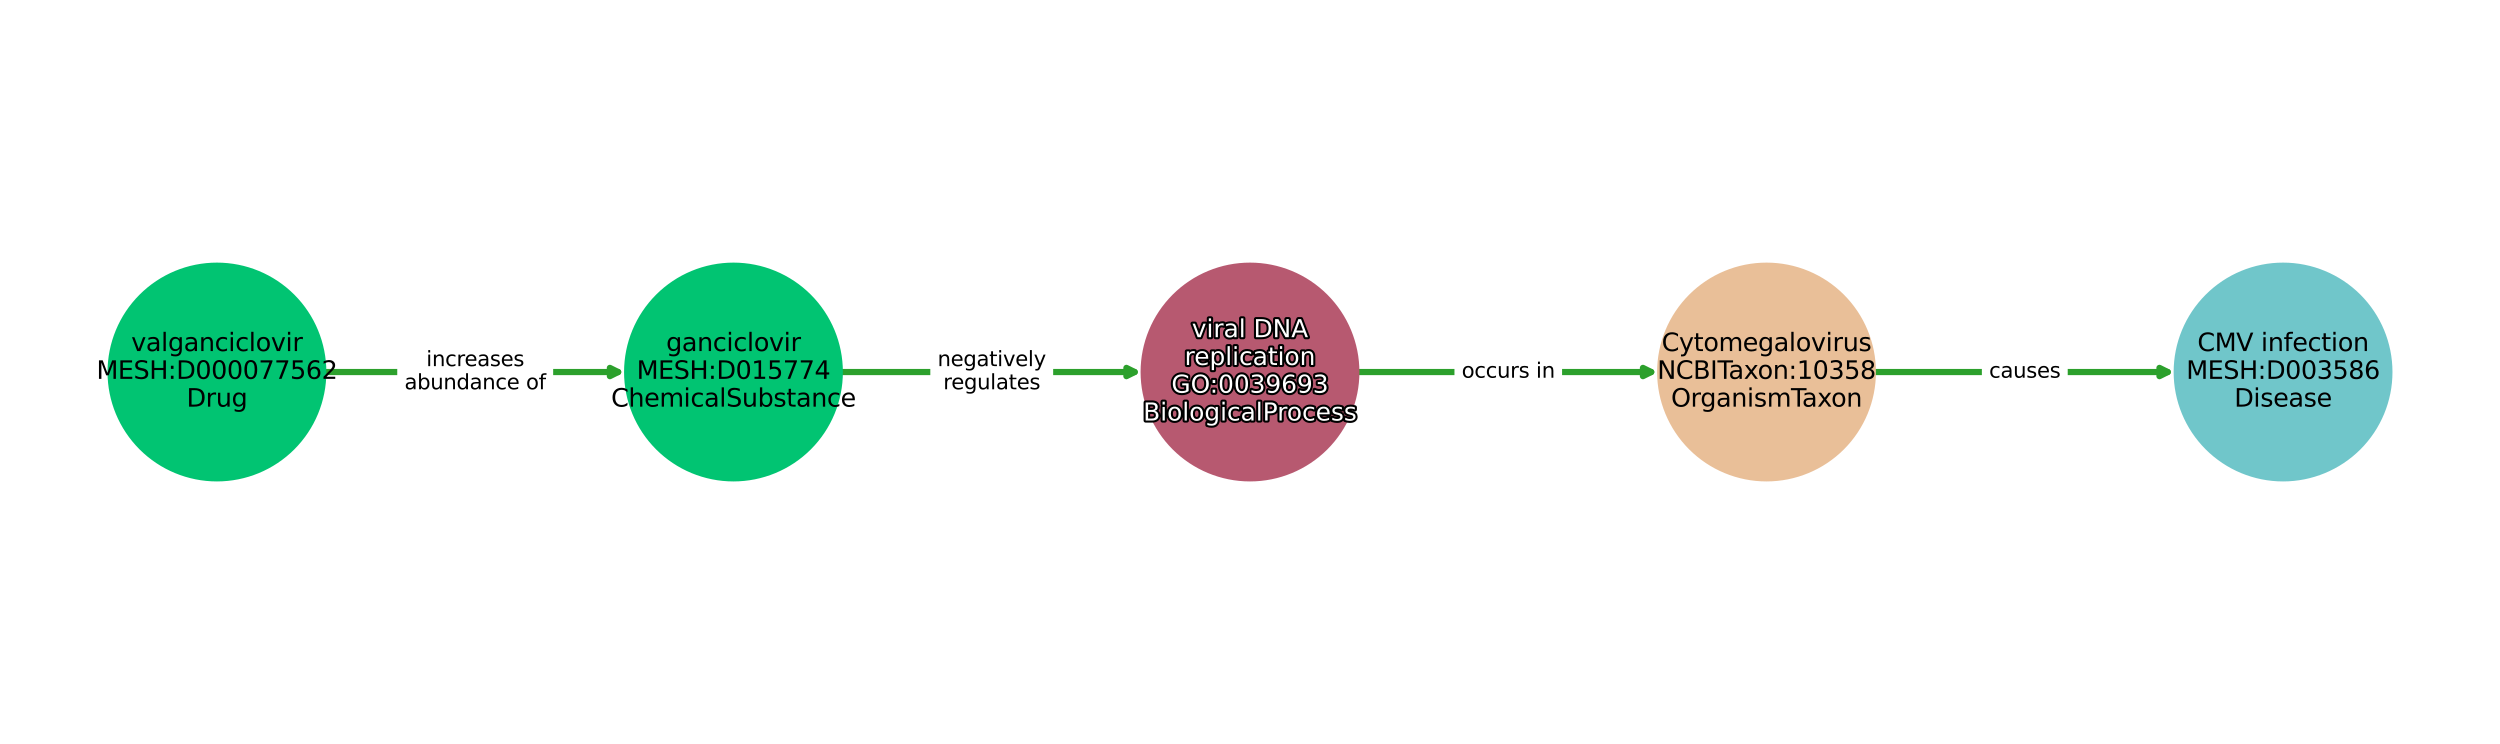 <?xml version="1.0" encoding="utf-8" standalone="no"?>
<!DOCTYPE svg PUBLIC "-//W3C//DTD SVG 1.1//EN"
  "http://www.w3.org/Graphics/SVG/1.1/DTD/svg11.dtd">
<svg xmlns:xlink="http://www.w3.org/1999/xlink" width="1209.6pt" height="360pt" viewBox="0 0 1209.6 360" xmlns="http://www.w3.org/2000/svg" version="1.1">
 <defs>
  <style type="text/css">*{stroke-linejoin: round; stroke-linecap: butt}</style>
 </defs>
 <g id="figure_1">
  <g id="patch_1">
   <path d="M 0 360 
L 1209.6 360 
L 1209.6 0 
L 0 0 
z
" style="fill: #ffffff"/>
  </g>
  <g id="axes_1">
   <g id="patch_2">
    <path d="M 157.404 180 
Q 229.923 180 299.088 180 
" clip-path="url(#p1b001017ce)" style="fill: none; stroke: #2ca02c; stroke-width: 3; stroke-linecap: round"/>
    <path d="M 295.088 178 
L 299.088 180 
L 295.088 182 
L 295.088 178 
z
" clip-path="url(#p1b001017ce)" style="fill: #2ca02c; stroke: #2ca02c; stroke-width: 3; stroke-linecap: round"/>
   </g>
   <g id="patch_3">
    <path d="M 407.321 180 
Q 479.84 180 549.006 180 
" clip-path="url(#p1b001017ce)" style="fill: none; stroke: #2ca02c; stroke-width: 3; stroke-linecap: round"/>
    <path d="M 545.006 178 
L 549.006 180 
L 545.006 182 
L 545.006 178 
z
" clip-path="url(#p1b001017ce)" style="fill: #2ca02c; stroke: #2ca02c; stroke-width: 3; stroke-linecap: round"/>
   </g>
   <g id="patch_4">
    <path d="M 657.239 180 
Q 729.758 180 798.923 180 
" clip-path="url(#p1b001017ce)" style="fill: none; stroke: #2ca02c; stroke-width: 3; stroke-linecap: round"/>
    <path d="M 794.923 178 
L 798.923 180 
L 794.923 182 
L 794.923 178 
z
" clip-path="url(#p1b001017ce)" style="fill: #2ca02c; stroke: #2ca02c; stroke-width: 3; stroke-linecap: round"/>
   </g>
   <g id="patch_5">
    <path d="M 907.156 180 
Q 979.675 180 1048.84 180 
" clip-path="url(#p1b001017ce)" style="fill: none; stroke: #2ca02c; stroke-width: 3; stroke-linecap: round"/>
    <path d="M 1044.84 178 
L 1048.84 180 
L 1044.84 182 
L 1044.84 178 
z
" clip-path="url(#p1b001017ce)" style="fill: #2ca02c; stroke: #2ca02c; stroke-width: 3; stroke-linecap: round"/>
   </g>
   <g id="text_1">
    <g id="patch_6">
     <path d="M 195.707 193.438 
L 264.141 193.438 
Q 267.141 193.438 267.141 190.438 
L 267.141 169.562 
Q 267.141 166.562 264.141 166.562 
L 195.707 166.562 
Q 192.707 166.562 192.707 169.562 
L 192.707 190.438 
Q 192.707 193.438 195.707 193.438 
z
" clip-path="url(#p1b001017ce)" style="fill: #ffffff; stroke: #ffffff; stroke-linejoin: miter"/>
    </g>
    <g clip-path="url(#p1b001017ce)">
     <!-- increases -->
     <g transform="translate(206.247 177.16)scale(0.1 -0.1)">
      <defs>
       <path id="DejaVuSans-69" d="M 603 3500 
L 1178 3500 
L 1178 0 
L 603 0 
L 603 3500 
z
M 603 4863 
L 1178 4863 
L 1178 4134 
L 603 4134 
L 603 4863 
z
" transform="scale(0.016)"/>
       <path id="DejaVuSans-6e" d="M 3513 2113 
L 3513 0 
L 2938 0 
L 2938 2094 
Q 2938 2591 2744 2837 
Q 2550 3084 2163 3084 
Q 1697 3084 1428 2787 
Q 1159 2491 1159 1978 
L 1159 0 
L 581 0 
L 581 3500 
L 1159 3500 
L 1159 2956 
Q 1366 3272 1645 3428 
Q 1925 3584 2291 3584 
Q 2894 3584 3203 3211 
Q 3513 2838 3513 2113 
z
" transform="scale(0.016)"/>
       <path id="DejaVuSans-63" d="M 3122 3366 
L 3122 2828 
Q 2878 2963 2633 3030 
Q 2388 3097 2138 3097 
Q 1578 3097 1268 2742 
Q 959 2388 959 1747 
Q 959 1106 1268 751 
Q 1578 397 2138 397 
Q 2388 397 2633 464 
Q 2878 531 3122 666 
L 3122 134 
Q 2881 22 2623 -34 
Q 2366 -91 2075 -91 
Q 1284 -91 818 406 
Q 353 903 353 1747 
Q 353 2603 823 3093 
Q 1294 3584 2113 3584 
Q 2378 3584 2631 3529 
Q 2884 3475 3122 3366 
z
" transform="scale(0.016)"/>
       <path id="DejaVuSans-72" d="M 2631 2963 
Q 2534 3019 2420 3045 
Q 2306 3072 2169 3072 
Q 1681 3072 1420 2755 
Q 1159 2438 1159 1844 
L 1159 0 
L 581 0 
L 581 3500 
L 1159 3500 
L 1159 2956 
Q 1341 3275 1631 3429 
Q 1922 3584 2338 3584 
Q 2397 3584 2469 3576 
Q 2541 3569 2628 3553 
L 2631 2963 
z
" transform="scale(0.016)"/>
       <path id="DejaVuSans-65" d="M 3597 1894 
L 3597 1613 
L 953 1613 
Q 991 1019 1311 708 
Q 1631 397 2203 397 
Q 2534 397 2845 478 
Q 3156 559 3463 722 
L 3463 178 
Q 3153 47 2828 -22 
Q 2503 -91 2169 -91 
Q 1331 -91 842 396 
Q 353 884 353 1716 
Q 353 2575 817 3079 
Q 1281 3584 2069 3584 
Q 2775 3584 3186 3129 
Q 3597 2675 3597 1894 
z
M 3022 2063 
Q 3016 2534 2758 2815 
Q 2500 3097 2075 3097 
Q 1594 3097 1305 2825 
Q 1016 2553 972 2059 
L 3022 2063 
z
" transform="scale(0.016)"/>
       <path id="DejaVuSans-61" d="M 2194 1759 
Q 1497 1759 1228 1600 
Q 959 1441 959 1056 
Q 959 750 1161 570 
Q 1363 391 1709 391 
Q 2188 391 2477 730 
Q 2766 1069 2766 1631 
L 2766 1759 
L 2194 1759 
z
M 3341 1997 
L 3341 0 
L 2766 0 
L 2766 531 
Q 2569 213 2275 61 
Q 1981 -91 1556 -91 
Q 1019 -91 701 211 
Q 384 513 384 1019 
Q 384 1609 779 1909 
Q 1175 2209 1959 2209 
L 2766 2209 
L 2766 2266 
Q 2766 2663 2505 2880 
Q 2244 3097 1772 3097 
Q 1472 3097 1187 3025 
Q 903 2953 641 2809 
L 641 3341 
Q 956 3463 1253 3523 
Q 1550 3584 1831 3584 
Q 2591 3584 2966 3190 
Q 3341 2797 3341 1997 
z
" transform="scale(0.016)"/>
       <path id="DejaVuSans-73" d="M 2834 3397 
L 2834 2853 
Q 2591 2978 2328 3040 
Q 2066 3103 1784 3103 
Q 1356 3103 1142 2972 
Q 928 2841 928 2578 
Q 928 2378 1081 2264 
Q 1234 2150 1697 2047 
L 1894 2003 
Q 2506 1872 2764 1633 
Q 3022 1394 3022 966 
Q 3022 478 2636 193 
Q 2250 -91 1575 -91 
Q 1294 -91 989 -36 
Q 684 19 347 128 
L 347 722 
Q 666 556 975 473 
Q 1284 391 1588 391 
Q 1994 391 2212 530 
Q 2431 669 2431 922 
Q 2431 1156 2273 1281 
Q 2116 1406 1581 1522 
L 1381 1569 
Q 847 1681 609 1914 
Q 372 2147 372 2553 
Q 372 3047 722 3315 
Q 1072 3584 1716 3584 
Q 2034 3584 2315 3537 
Q 2597 3491 2834 3397 
z
" transform="scale(0.016)"/>
      </defs>
      <use xlink:href="#DejaVuSans-69"/>
      <use xlink:href="#DejaVuSans-6e" x="27.783"/>
      <use xlink:href="#DejaVuSans-63" x="91.162"/>
      <use xlink:href="#DejaVuSans-72" x="146.143"/>
      <use xlink:href="#DejaVuSans-65" x="185.006"/>
      <use xlink:href="#DejaVuSans-61" x="246.529"/>
      <use xlink:href="#DejaVuSans-73" x="307.809"/>
      <use xlink:href="#DejaVuSans-65" x="359.908"/>
      <use xlink:href="#DejaVuSans-73" x="421.432"/>
     </g>
    </g>
    <g clip-path="url(#p1b001017ce)">
     <!-- abundance of -->
     <g transform="translate(195.707 188.358)scale(0.1 -0.1)">
      <defs>
       <path id="DejaVuSans-62" d="M 3116 1747 
Q 3116 2381 2855 2742 
Q 2594 3103 2138 3103 
Q 1681 3103 1420 2742 
Q 1159 2381 1159 1747 
Q 1159 1113 1420 752 
Q 1681 391 2138 391 
Q 2594 391 2855 752 
Q 3116 1113 3116 1747 
z
M 1159 2969 
Q 1341 3281 1617 3432 
Q 1894 3584 2278 3584 
Q 2916 3584 3314 3078 
Q 3713 2572 3713 1747 
Q 3713 922 3314 415 
Q 2916 -91 2278 -91 
Q 1894 -91 1617 61 
Q 1341 213 1159 525 
L 1159 0 
L 581 0 
L 581 4863 
L 1159 4863 
L 1159 2969 
z
" transform="scale(0.016)"/>
       <path id="DejaVuSans-75" d="M 544 1381 
L 544 3500 
L 1119 3500 
L 1119 1403 
Q 1119 906 1312 657 
Q 1506 409 1894 409 
Q 2359 409 2629 706 
Q 2900 1003 2900 1516 
L 2900 3500 
L 3475 3500 
L 3475 0 
L 2900 0 
L 2900 538 
Q 2691 219 2414 64 
Q 2138 -91 1772 -91 
Q 1169 -91 856 284 
Q 544 659 544 1381 
z
M 1991 3584 
L 1991 3584 
z
" transform="scale(0.016)"/>
       <path id="DejaVuSans-64" d="M 2906 2969 
L 2906 4863 
L 3481 4863 
L 3481 0 
L 2906 0 
L 2906 525 
Q 2725 213 2448 61 
Q 2172 -91 1784 -91 
Q 1150 -91 751 415 
Q 353 922 353 1747 
Q 353 2572 751 3078 
Q 1150 3584 1784 3584 
Q 2172 3584 2448 3432 
Q 2725 3281 2906 2969 
z
M 947 1747 
Q 947 1113 1208 752 
Q 1469 391 1925 391 
Q 2381 391 2643 752 
Q 2906 1113 2906 1747 
Q 2906 2381 2643 2742 
Q 2381 3103 1925 3103 
Q 1469 3103 1208 2742 
Q 947 2381 947 1747 
z
" transform="scale(0.016)"/>
       <path id="DejaVuSans-20" transform="scale(0.016)"/>
       <path id="DejaVuSans-6f" d="M 1959 3097 
Q 1497 3097 1228 2736 
Q 959 2375 959 1747 
Q 959 1119 1226 758 
Q 1494 397 1959 397 
Q 2419 397 2687 759 
Q 2956 1122 2956 1747 
Q 2956 2369 2687 2733 
Q 2419 3097 1959 3097 
z
M 1959 3584 
Q 2709 3584 3137 3096 
Q 3566 2609 3566 1747 
Q 3566 888 3137 398 
Q 2709 -91 1959 -91 
Q 1206 -91 779 398 
Q 353 888 353 1747 
Q 353 2609 779 3096 
Q 1206 3584 1959 3584 
z
" transform="scale(0.016)"/>
       <path id="DejaVuSans-66" d="M 2375 4863 
L 2375 4384 
L 1825 4384 
Q 1516 4384 1395 4259 
Q 1275 4134 1275 3809 
L 1275 3500 
L 2222 3500 
L 2222 3053 
L 1275 3053 
L 1275 0 
L 697 0 
L 697 3053 
L 147 3053 
L 147 3500 
L 697 3500 
L 697 3744 
Q 697 4328 969 4595 
Q 1241 4863 1831 4863 
L 2375 4863 
z
" transform="scale(0.016)"/>
      </defs>
      <use xlink:href="#DejaVuSans-61"/>
      <use xlink:href="#DejaVuSans-62" x="61.279"/>
      <use xlink:href="#DejaVuSans-75" x="124.756"/>
      <use xlink:href="#DejaVuSans-6e" x="188.135"/>
      <use xlink:href="#DejaVuSans-64" x="251.514"/>
      <use xlink:href="#DejaVuSans-61" x="314.99"/>
      <use xlink:href="#DejaVuSans-6e" x="376.27"/>
      <use xlink:href="#DejaVuSans-63" x="439.648"/>
      <use xlink:href="#DejaVuSans-65" x="494.629"/>
      <use xlink:href="#DejaVuSans-20" x="556.152"/>
      <use xlink:href="#DejaVuSans-6f" x="587.939"/>
      <use xlink:href="#DejaVuSans-66" x="649.121"/>
     </g>
    </g>
   </g>
   <g id="text_2">
    <g id="patch_7">
     <path d="M 453.624 193.438 
L 506.059 193.438 
Q 509.059 193.438 509.059 190.438 
L 509.059 169.562 
Q 509.059 166.562 506.059 166.562 
L 453.624 166.562 
Q 450.624 166.562 450.624 169.562 
L 450.624 190.438 
Q 450.624 193.438 453.624 193.438 
z
" clip-path="url(#p1b001017ce)" style="fill: #ffffff; stroke: #ffffff; stroke-linejoin: miter"/>
    </g>
    <g clip-path="url(#p1b001017ce)">
     <!-- negatively -->
     <g transform="translate(453.624 177.16)scale(0.1 -0.1)">
      <defs>
       <path id="DejaVuSans-67" d="M 2906 1791 
Q 2906 2416 2648 2759 
Q 2391 3103 1925 3103 
Q 1463 3103 1205 2759 
Q 947 2416 947 1791 
Q 947 1169 1205 825 
Q 1463 481 1925 481 
Q 2391 481 2648 825 
Q 2906 1169 2906 1791 
z
M 3481 434 
Q 3481 -459 3084 -895 
Q 2688 -1331 1869 -1331 
Q 1566 -1331 1297 -1286 
Q 1028 -1241 775 -1147 
L 775 -588 
Q 1028 -725 1275 -790 
Q 1522 -856 1778 -856 
Q 2344 -856 2625 -561 
Q 2906 -266 2906 331 
L 2906 616 
Q 2728 306 2450 153 
Q 2172 0 1784 0 
Q 1141 0 747 490 
Q 353 981 353 1791 
Q 353 2603 747 3093 
Q 1141 3584 1784 3584 
Q 2172 3584 2450 3431 
Q 2728 3278 2906 2969 
L 2906 3500 
L 3481 3500 
L 3481 434 
z
" transform="scale(0.016)"/>
       <path id="DejaVuSans-74" d="M 1172 4494 
L 1172 3500 
L 2356 3500 
L 2356 3053 
L 1172 3053 
L 1172 1153 
Q 1172 725 1289 603 
Q 1406 481 1766 481 
L 2356 481 
L 2356 0 
L 1766 0 
Q 1100 0 847 248 
Q 594 497 594 1153 
L 594 3053 
L 172 3053 
L 172 3500 
L 594 3500 
L 594 4494 
L 1172 4494 
z
" transform="scale(0.016)"/>
       <path id="DejaVuSans-76" d="M 191 3500 
L 800 3500 
L 1894 563 
L 2988 3500 
L 3597 3500 
L 2284 0 
L 1503 0 
L 191 3500 
z
" transform="scale(0.016)"/>
       <path id="DejaVuSans-6c" d="M 603 4863 
L 1178 4863 
L 1178 0 
L 603 0 
L 603 4863 
z
" transform="scale(0.016)"/>
       <path id="DejaVuSans-79" d="M 2059 -325 
Q 1816 -950 1584 -1140 
Q 1353 -1331 966 -1331 
L 506 -1331 
L 506 -850 
L 844 -850 
Q 1081 -850 1212 -737 
Q 1344 -625 1503 -206 
L 1606 56 
L 191 3500 
L 800 3500 
L 1894 763 
L 2988 3500 
L 3597 3500 
L 2059 -325 
z
" transform="scale(0.016)"/>
      </defs>
      <use xlink:href="#DejaVuSans-6e"/>
      <use xlink:href="#DejaVuSans-65" x="63.379"/>
      <use xlink:href="#DejaVuSans-67" x="124.902"/>
      <use xlink:href="#DejaVuSans-61" x="188.379"/>
      <use xlink:href="#DejaVuSans-74" x="249.658"/>
      <use xlink:href="#DejaVuSans-69" x="288.867"/>
      <use xlink:href="#DejaVuSans-76" x="316.65"/>
      <use xlink:href="#DejaVuSans-65" x="375.83"/>
      <use xlink:href="#DejaVuSans-6c" x="437.354"/>
      <use xlink:href="#DejaVuSans-79" x="465.137"/>
     </g>
    </g>
    <g clip-path="url(#p1b001017ce)">
     <!-- regulates -->
     <g transform="translate(456.384 188.358)scale(0.1 -0.1)">
      <use xlink:href="#DejaVuSans-72"/>
      <use xlink:href="#DejaVuSans-65" x="38.863"/>
      <use xlink:href="#DejaVuSans-67" x="100.387"/>
      <use xlink:href="#DejaVuSans-75" x="163.863"/>
      <use xlink:href="#DejaVuSans-6c" x="227.242"/>
      <use xlink:href="#DejaVuSans-61" x="255.025"/>
      <use xlink:href="#DejaVuSans-74" x="316.305"/>
      <use xlink:href="#DejaVuSans-65" x="355.514"/>
      <use xlink:href="#DejaVuSans-73" x="417.037"/>
     </g>
    </g>
   </g>
   <g id="text_3">
    <g id="patch_8">
     <path d="M 707.225 187.839 
L 752.292 187.839 
Q 755.292 187.839 755.292 184.839 
L 755.292 175.161 
Q 755.292 172.161 752.292 172.161 
L 707.225 172.161 
Q 704.225 172.161 704.225 175.161 
L 704.225 184.839 
Q 704.225 187.839 707.225 187.839 
z
" clip-path="url(#p1b001017ce)" style="fill: #ffffff; stroke: #ffffff; stroke-linejoin: miter"/>
    </g>
    <g clip-path="url(#p1b001017ce)">
     <!-- occurs in -->
     <g transform="translate(707.225 182.759)scale(0.1 -0.1)">
      <use xlink:href="#DejaVuSans-6f"/>
      <use xlink:href="#DejaVuSans-63" x="61.182"/>
      <use xlink:href="#DejaVuSans-63" x="116.162"/>
      <use xlink:href="#DejaVuSans-75" x="171.143"/>
      <use xlink:href="#DejaVuSans-72" x="234.521"/>
      <use xlink:href="#DejaVuSans-73" x="275.635"/>
      <use xlink:href="#DejaVuSans-20" x="327.734"/>
      <use xlink:href="#DejaVuSans-69" x="359.521"/>
      <use xlink:href="#DejaVuSans-6e" x="387.305"/>
     </g>
    </g>
   </g>
   <g id="text_4">
    <g id="patch_9">
     <path d="M 962.408 187.839 
L 996.944 187.839 
Q 999.944 187.839 999.944 184.839 
L 999.944 175.161 
Q 999.944 172.161 996.944 172.161 
L 962.408 172.161 
Q 959.408 172.161 959.408 175.161 
L 959.408 184.839 
Q 959.408 187.839 962.408 187.839 
z
" clip-path="url(#p1b001017ce)" style="fill: #ffffff; stroke: #ffffff; stroke-linejoin: miter"/>
    </g>
    <g clip-path="url(#p1b001017ce)">
     <!-- causes -->
     <g transform="translate(962.408 182.759)scale(0.1 -0.1)">
      <use xlink:href="#DejaVuSans-63"/>
      <use xlink:href="#DejaVuSans-61" x="54.98"/>
      <use xlink:href="#DejaVuSans-75" x="116.26"/>
      <use xlink:href="#DejaVuSans-73" x="179.639"/>
      <use xlink:href="#DejaVuSans-65" x="231.738"/>
      <use xlink:href="#DejaVuSans-73" x="293.262"/>
     </g>
    </g>
   </g>
   <g id="PathCollection_1">
    <defs>
     <path id="C0_0_c0e074cfcf" d="M 0 52.44 
C 13.907 52.44 27.247 46.915 37.081 37.081 
C 46.915 27.247 52.44 13.907 52.44 -0 
C 52.44 -13.907 46.915 -27.247 37.081 -37.081 
C 27.247 -46.915 13.907 -52.44 0 -52.44 
C -13.907 -52.44 -27.247 -46.915 -37.081 -37.081 
C -46.915 -27.247 -52.44 -13.907 -52.44 0 
C -52.44 13.907 -46.915 27.247 -37.081 37.081 
C -27.247 46.915 -13.907 52.44 0 52.44 
z
"/>
    </defs>
    <g clip-path="url(#p1b001017ce)">
     <use xlink:href="#C0_0_c0e074cfcf" x="104.965" y="180" style="fill: #01c472; stroke: #01c472"/>
    </g>
    <g clip-path="url(#p1b001017ce)">
     <use xlink:href="#C0_0_c0e074cfcf" x="354.883" y="180" style="fill: #01c472; stroke: #01c472"/>
    </g>
    <g clip-path="url(#p1b001017ce)">
     <use xlink:href="#C0_0_c0e074cfcf" x="604.8" y="180" style="fill: #b75970; stroke: #b75970"/>
    </g>
    <g clip-path="url(#p1b001017ce)">
     <use xlink:href="#C0_0_c0e074cfcf" x="854.717" y="180" style="fill: #e9bf98; stroke: #e9bf98"/>
    </g>
    <g clip-path="url(#p1b001017ce)">
     <use xlink:href="#C0_0_c0e074cfcf" x="1104.635" y="180" style="fill: #70c6ca; stroke: #70c6ca"/>
    </g>
   </g>
   <g id="text_5">
    <path d="M 577.01 156.593 
L 578.152 156.593 
L 580.203 162.1 
L 582.254 156.593 
L 583.396 156.593 
L 580.934 163.155 
L 579.47 163.155 
L 577.01 156.593 
z
M 584.884 156.593 
L 585.962 156.593 
L 585.962 163.155 
L 584.884 163.155 
L 584.884 156.593 
z
M 584.884 154.037 
L 585.962 154.037 
L 585.962 155.404 
L 584.884 155.404 
L 584.884 154.037 
z
M 592.02 157.6 
Q 591.838 157.495 591.625 157.446 
Q 591.411 157.395 591.154 157.395 
Q 590.239 157.395 589.75 157.99 
Q 589.26 158.584 589.26 159.698 
L 589.26 163.155 
L 588.176 163.155 
L 588.176 156.593 
L 589.26 156.593 
L 589.26 157.613 
Q 589.601 157.015 590.145 156.726 
Q 590.691 156.435 591.471 156.435 
Q 591.581 156.435 591.716 156.45 
Q 591.851 156.463 592.015 156.493 
L 592.02 157.6 
z
M 596.134 159.857 
Q 594.828 159.857 594.323 160.155 
Q 593.819 160.453 593.819 161.175 
Q 593.819 161.749 594.198 162.086 
Q 594.576 162.422 595.225 162.422 
Q 596.123 162.422 596.665 161.786 
Q 597.207 161.151 597.207 160.097 
L 597.207 159.857 
L 596.134 159.857 
z
M 598.285 159.411 
L 598.285 163.155 
L 597.207 163.155 
L 597.207 162.16 
Q 596.838 162.756 596.286 163.041 
Q 595.735 163.326 594.938 163.326 
Q 593.931 163.326 593.335 162.76 
Q 592.741 162.193 592.741 161.245 
Q 592.741 160.138 593.481 159.576 
Q 594.224 159.013 595.694 159.013 
L 597.207 159.013 
L 597.207 158.906 
Q 597.207 158.162 596.718 157.755 
Q 596.228 157.348 595.343 157.348 
Q 594.781 157.348 594.246 157.483 
Q 593.714 157.618 593.223 157.888 
L 593.223 156.891 
Q 593.813 156.662 594.37 156.55 
Q 594.927 156.435 595.454 156.435 
Q 596.879 156.435 597.582 157.174 
Q 598.285 157.911 598.285 159.411 
z
M 600.505 154.037 
L 601.583 154.037 
L 601.583 163.155 
L 600.505 163.155 
L 600.505 154.037 
z
M 608.883 155.38 
L 608.883 162.182 
L 610.314 162.182 
Q 612.125 162.182 612.965 161.363 
Q 613.805 160.541 613.805 158.771 
Q 613.805 157.015 612.965 156.197 
Q 612.125 155.38 610.314 155.38 
L 608.883 155.38 
z
M 607.7 154.406 
L 610.132 154.406 
Q 612.675 154.406 613.863 155.464 
Q 615.054 156.521 615.054 158.771 
Q 615.054 161.035 613.858 162.096 
Q 612.663 163.155 610.132 163.155 
L 607.7 163.155 
L 607.7 154.406 
z
M 616.94 154.406 
L 618.534 154.406 
L 622.414 161.725 
L 622.414 154.406 
L 623.561 154.406 
L 623.561 163.155 
L 621.967 163.155 
L 618.09 155.837 
L 618.09 163.155 
L 616.94 163.155 
L 616.94 154.406 
z
M 628.842 155.573 
L 627.235 159.926 
L 630.453 159.926 
L 628.842 155.573 
z
M 628.173 154.406 
L 629.515 154.406 
L 632.849 163.155 
L 631.619 163.155 
L 630.822 160.911 
L 626.879 160.911 
L 626.082 163.155 
L 624.833 163.155 
L 628.173 154.406 
z
" clip-path="url(#p1b001017ce)" style="fill: #ffffff; stroke: #000000; stroke-width: 2"/>
    <path d="M 577.01 156.593 
L 578.152 156.593 
L 580.203 162.1 
L 582.254 156.593 
L 583.396 156.593 
L 580.934 163.155 
L 579.47 163.155 
L 577.01 156.593 
z
M 584.884 156.593 
L 585.962 156.593 
L 585.962 163.155 
L 584.884 163.155 
L 584.884 156.593 
z
M 584.884 154.037 
L 585.962 154.037 
L 585.962 155.404 
L 584.884 155.404 
L 584.884 154.037 
z
M 592.02 157.6 
Q 591.838 157.495 591.625 157.446 
Q 591.411 157.395 591.154 157.395 
Q 590.239 157.395 589.75 157.99 
Q 589.26 158.584 589.26 159.698 
L 589.26 163.155 
L 588.176 163.155 
L 588.176 156.593 
L 589.26 156.593 
L 589.26 157.613 
Q 589.601 157.015 590.145 156.726 
Q 590.691 156.435 591.471 156.435 
Q 591.581 156.435 591.716 156.45 
Q 591.851 156.463 592.015 156.493 
L 592.02 157.6 
z
M 596.134 159.857 
Q 594.828 159.857 594.323 160.155 
Q 593.819 160.453 593.819 161.175 
Q 593.819 161.749 594.198 162.086 
Q 594.576 162.422 595.225 162.422 
Q 596.123 162.422 596.665 161.786 
Q 597.207 161.151 597.207 160.097 
L 597.207 159.857 
L 596.134 159.857 
z
M 598.285 159.411 
L 598.285 163.155 
L 597.207 163.155 
L 597.207 162.16 
Q 596.838 162.756 596.286 163.041 
Q 595.735 163.326 594.938 163.326 
Q 593.931 163.326 593.335 162.76 
Q 592.741 162.193 592.741 161.245 
Q 592.741 160.138 593.481 159.576 
Q 594.224 159.013 595.694 159.013 
L 597.207 159.013 
L 597.207 158.906 
Q 597.207 158.162 596.718 157.755 
Q 596.228 157.348 595.343 157.348 
Q 594.781 157.348 594.246 157.483 
Q 593.714 157.618 593.223 157.888 
L 593.223 156.891 
Q 593.813 156.662 594.37 156.55 
Q 594.927 156.435 595.454 156.435 
Q 596.879 156.435 597.582 157.174 
Q 598.285 157.911 598.285 159.411 
z
M 600.505 154.037 
L 601.583 154.037 
L 601.583 163.155 
L 600.505 163.155 
L 600.505 154.037 
z
M 608.883 155.38 
L 608.883 162.182 
L 610.314 162.182 
Q 612.125 162.182 612.965 161.363 
Q 613.805 160.541 613.805 158.771 
Q 613.805 157.015 612.965 156.197 
Q 612.125 155.38 610.314 155.38 
L 608.883 155.38 
z
M 607.7 154.406 
L 610.132 154.406 
Q 612.675 154.406 613.863 155.464 
Q 615.054 156.521 615.054 158.771 
Q 615.054 161.035 613.858 162.096 
Q 612.663 163.155 610.132 163.155 
L 607.7 163.155 
L 607.7 154.406 
z
M 616.94 154.406 
L 618.534 154.406 
L 622.414 161.725 
L 622.414 154.406 
L 623.561 154.406 
L 623.561 163.155 
L 621.967 163.155 
L 618.09 155.837 
L 618.09 163.155 
L 616.94 163.155 
L 616.94 154.406 
z
M 628.842 155.573 
L 627.235 159.926 
L 630.453 159.926 
L 628.842 155.573 
z
M 628.173 154.406 
L 629.515 154.406 
L 632.849 163.155 
L 631.619 163.155 
L 630.822 160.911 
L 626.879 160.911 
L 626.082 163.155 
L 624.833 163.155 
L 628.173 154.406 
z
" clip-path="url(#p1b001017ce)" style="fill: #ffffff"/>
    <path d="M 578.098 171.037 
Q 577.916 170.932 577.702 170.883 
Q 577.489 170.833 577.232 170.833 
Q 576.317 170.833 575.827 171.427 
Q 575.338 172.021 575.338 173.135 
L 575.338 176.593 
L 574.254 176.593 
L 574.254 170.03 
L 575.338 170.03 
L 575.338 171.05 
Q 575.679 170.452 576.223 170.163 
Q 576.769 169.873 577.549 169.873 
Q 577.659 169.873 577.794 169.888 
Q 577.929 169.901 578.092 169.931 
L 578.098 171.037 
z
M 584.573 173.041 
L 584.573 173.568 
L 579.615 173.568 
Q 579.687 174.682 580.287 175.265 
Q 580.887 175.848 581.959 175.848 
Q 582.58 175.848 583.163 175.696 
Q 583.746 175.544 584.322 175.239 
L 584.322 176.259 
Q 583.74 176.504 583.131 176.634 
Q 582.522 176.763 581.895 176.763 
Q 580.324 176.763 579.407 175.85 
Q 578.49 174.935 578.49 173.375 
Q 578.49 171.764 579.36 170.819 
Q 580.23 169.873 581.708 169.873 
Q 583.032 169.873 583.802 170.726 
Q 584.573 171.577 584.573 173.041 
z
M 583.495 172.724 
Q 583.484 171.841 583 171.314 
Q 582.516 170.786 581.719 170.786 
Q 580.817 170.786 580.275 171.296 
Q 579.734 171.806 579.651 172.732 
L 583.495 172.724 
z
M 587.385 175.608 
L 587.385 179.088 
L 586.301 179.088 
L 586.301 170.03 
L 587.385 170.03 
L 587.385 171.026 
Q 587.726 170.441 588.243 170.158 
Q 588.763 169.873 589.483 169.873 
Q 590.679 169.873 591.425 170.821 
Q 592.173 171.77 592.173 173.317 
Q 592.173 174.864 591.425 175.814 
Q 590.679 176.763 589.483 176.763 
Q 588.763 176.763 588.243 176.478 
Q 587.726 176.193 587.385 175.608 
z
M 591.054 173.317 
Q 591.054 172.128 590.565 171.451 
Q 590.075 170.774 589.22 170.774 
Q 588.363 170.774 587.874 171.451 
Q 587.385 172.128 587.385 173.317 
Q 587.385 174.506 587.874 175.183 
Q 588.363 175.859 589.22 175.859 
Q 590.075 175.859 590.565 175.183 
Q 591.054 174.506 591.054 173.317 
z
M 593.959 167.474 
L 595.037 167.474 
L 595.037 176.593 
L 593.959 176.593 
L 593.959 167.474 
z
M 597.293 170.03 
L 598.371 170.03 
L 598.371 176.593 
L 597.293 176.593 
L 597.293 170.03 
z
M 597.293 167.474 
L 598.371 167.474 
L 598.371 168.841 
L 597.293 168.841 
L 597.293 167.474 
z
M 605.35 170.281 
L 605.35 171.29 
Q 604.893 171.037 604.433 170.911 
Q 603.974 170.786 603.505 170.786 
Q 602.455 170.786 601.874 171.451 
Q 601.295 172.115 601.295 173.317 
Q 601.295 174.519 601.874 175.184 
Q 602.455 175.848 603.505 175.848 
Q 603.974 175.848 604.433 175.723 
Q 604.893 175.597 605.35 175.344 
L 605.35 176.341 
Q 604.898 176.551 604.415 176.656 
Q 603.933 176.763 603.387 176.763 
Q 601.904 176.763 601.03 175.831 
Q 600.158 174.899 600.158 173.317 
Q 600.158 171.712 601.04 170.793 
Q 601.923 169.873 603.458 169.873 
Q 603.955 169.873 604.43 169.976 
Q 604.904 170.077 605.35 170.281 
z
M 610.208 173.294 
Q 608.901 173.294 608.397 173.593 
Q 607.892 173.891 607.892 174.613 
Q 607.892 175.186 608.271 175.524 
Q 608.65 175.859 609.299 175.859 
Q 610.197 175.859 610.739 175.224 
Q 611.28 174.588 611.28 173.534 
L 611.28 173.294 
L 610.208 173.294 
z
M 612.359 172.848 
L 612.359 176.593 
L 611.28 176.593 
L 611.28 175.597 
Q 610.911 176.193 610.36 176.478 
Q 609.809 176.763 609.012 176.763 
Q 608.005 176.763 607.409 176.197 
Q 606.814 175.631 606.814 174.682 
Q 606.814 173.576 607.555 173.013 
Q 608.297 172.451 609.767 172.451 
L 611.28 172.451 
L 611.28 172.344 
Q 611.28 171.599 610.791 171.193 
Q 610.302 170.786 609.417 170.786 
Q 608.854 170.786 608.32 170.921 
Q 607.787 171.056 607.296 171.326 
L 607.296 170.328 
Q 607.887 170.099 608.444 169.987 
Q 609 169.873 609.527 169.873 
Q 610.952 169.873 611.655 170.611 
Q 612.359 171.348 612.359 172.848 
z
M 615.645 168.166 
L 615.645 170.03 
L 617.865 170.03 
L 617.865 170.868 
L 615.645 170.868 
L 615.645 174.431 
Q 615.645 175.233 615.865 175.462 
Q 616.084 175.691 616.759 175.691 
L 617.865 175.691 
L 617.865 176.593 
L 616.759 176.593 
Q 615.51 176.593 615.036 176.128 
Q 614.561 175.661 614.561 174.431 
L 614.561 170.868 
L 613.77 170.868 
L 613.77 170.03 
L 614.561 170.03 
L 614.561 168.166 
L 615.645 168.166 
z
M 619.283 170.03 
L 620.362 170.03 
L 620.362 176.593 
L 619.283 176.593 
L 619.283 170.03 
z
M 619.283 167.474 
L 620.362 167.474 
L 620.362 168.841 
L 619.283 168.841 
L 619.283 167.474 
z
M 625.16 170.786 
Q 624.294 170.786 623.789 171.463 
Q 623.285 172.139 623.285 173.317 
Q 623.285 174.494 623.786 175.171 
Q 624.288 175.848 625.16 175.848 
Q 626.022 175.848 626.525 175.169 
Q 627.029 174.489 627.029 173.317 
Q 627.029 172.151 626.525 171.468 
Q 626.022 170.786 625.16 170.786 
z
M 625.16 169.873 
Q 626.566 169.873 627.369 170.788 
Q 628.173 171.701 628.173 173.317 
Q 628.173 174.928 627.369 175.846 
Q 626.566 176.763 625.16 176.763 
Q 623.748 176.763 622.947 175.846 
Q 622.149 174.928 622.149 173.317 
Q 622.149 171.701 622.947 170.788 
Q 623.748 169.873 625.16 169.873 
z
M 635.415 172.631 
L 635.415 176.593 
L 634.337 176.593 
L 634.337 172.666 
Q 634.337 171.734 633.974 171.273 
Q 633.61 170.81 632.884 170.81 
Q 632.01 170.81 631.506 171.367 
Q 631.002 171.922 631.002 172.884 
L 631.002 176.593 
L 629.918 176.593 
L 629.918 170.03 
L 631.002 170.03 
L 631.002 171.05 
Q 631.39 170.458 631.913 170.165 
Q 632.438 169.873 633.124 169.873 
Q 634.255 169.873 634.834 170.572 
Q 635.415 171.271 635.415 172.631 
z
" clip-path="url(#p1b001017ce)" style="fill: #ffffff; stroke: #000000; stroke-width: 2"/>
    <path d="M 578.098 171.037 
Q 577.916 170.932 577.702 170.883 
Q 577.489 170.833 577.232 170.833 
Q 576.317 170.833 575.827 171.427 
Q 575.338 172.021 575.338 173.135 
L 575.338 176.593 
L 574.254 176.593 
L 574.254 170.03 
L 575.338 170.03 
L 575.338 171.05 
Q 575.679 170.452 576.223 170.163 
Q 576.769 169.873 577.549 169.873 
Q 577.659 169.873 577.794 169.888 
Q 577.929 169.901 578.092 169.931 
L 578.098 171.037 
z
M 584.573 173.041 
L 584.573 173.568 
L 579.615 173.568 
Q 579.687 174.682 580.287 175.265 
Q 580.887 175.848 581.959 175.848 
Q 582.58 175.848 583.163 175.696 
Q 583.746 175.544 584.322 175.239 
L 584.322 176.259 
Q 583.74 176.504 583.131 176.634 
Q 582.522 176.763 581.895 176.763 
Q 580.324 176.763 579.407 175.85 
Q 578.49 174.935 578.49 173.375 
Q 578.49 171.764 579.36 170.819 
Q 580.23 169.873 581.708 169.873 
Q 583.032 169.873 583.802 170.726 
Q 584.573 171.577 584.573 173.041 
z
M 583.495 172.724 
Q 583.484 171.841 583 171.314 
Q 582.516 170.786 581.719 170.786 
Q 580.817 170.786 580.275 171.296 
Q 579.734 171.806 579.651 172.732 
L 583.495 172.724 
z
M 587.385 175.608 
L 587.385 179.088 
L 586.301 179.088 
L 586.301 170.03 
L 587.385 170.03 
L 587.385 171.026 
Q 587.726 170.441 588.243 170.158 
Q 588.763 169.873 589.483 169.873 
Q 590.679 169.873 591.425 170.821 
Q 592.173 171.77 592.173 173.317 
Q 592.173 174.864 591.425 175.814 
Q 590.679 176.763 589.483 176.763 
Q 588.763 176.763 588.243 176.478 
Q 587.726 176.193 587.385 175.608 
z
M 591.054 173.317 
Q 591.054 172.128 590.565 171.451 
Q 590.075 170.774 589.22 170.774 
Q 588.363 170.774 587.874 171.451 
Q 587.385 172.128 587.385 173.317 
Q 587.385 174.506 587.874 175.183 
Q 588.363 175.859 589.22 175.859 
Q 590.075 175.859 590.565 175.183 
Q 591.054 174.506 591.054 173.317 
z
M 593.959 167.474 
L 595.037 167.474 
L 595.037 176.593 
L 593.959 176.593 
L 593.959 167.474 
z
M 597.293 170.03 
L 598.371 170.03 
L 598.371 176.593 
L 597.293 176.593 
L 597.293 170.03 
z
M 597.293 167.474 
L 598.371 167.474 
L 598.371 168.841 
L 597.293 168.841 
L 597.293 167.474 
z
M 605.35 170.281 
L 605.35 171.29 
Q 604.893 171.037 604.433 170.911 
Q 603.974 170.786 603.505 170.786 
Q 602.455 170.786 601.874 171.451 
Q 601.295 172.115 601.295 173.317 
Q 601.295 174.519 601.874 175.184 
Q 602.455 175.848 603.505 175.848 
Q 603.974 175.848 604.433 175.723 
Q 604.893 175.597 605.35 175.344 
L 605.35 176.341 
Q 604.898 176.551 604.415 176.656 
Q 603.933 176.763 603.387 176.763 
Q 601.904 176.763 601.03 175.831 
Q 600.158 174.899 600.158 173.317 
Q 600.158 171.712 601.04 170.793 
Q 601.923 169.873 603.458 169.873 
Q 603.955 169.873 604.43 169.976 
Q 604.904 170.077 605.35 170.281 
z
M 610.208 173.294 
Q 608.901 173.294 608.397 173.593 
Q 607.892 173.891 607.892 174.613 
Q 607.892 175.186 608.271 175.524 
Q 608.65 175.859 609.299 175.859 
Q 610.197 175.859 610.739 175.224 
Q 611.28 174.588 611.28 173.534 
L 611.28 173.294 
L 610.208 173.294 
z
M 612.359 172.848 
L 612.359 176.593 
L 611.28 176.593 
L 611.28 175.597 
Q 610.911 176.193 610.36 176.478 
Q 609.809 176.763 609.012 176.763 
Q 608.005 176.763 607.409 176.197 
Q 606.814 175.631 606.814 174.682 
Q 606.814 173.576 607.555 173.013 
Q 608.297 172.451 609.767 172.451 
L 611.28 172.451 
L 611.28 172.344 
Q 611.28 171.599 610.791 171.193 
Q 610.302 170.786 609.417 170.786 
Q 608.854 170.786 608.32 170.921 
Q 607.787 171.056 607.296 171.326 
L 607.296 170.328 
Q 607.887 170.099 608.444 169.987 
Q 609 169.873 609.527 169.873 
Q 610.952 169.873 611.655 170.611 
Q 612.359 171.348 612.359 172.848 
z
M 615.645 168.166 
L 615.645 170.03 
L 617.865 170.03 
L 617.865 170.868 
L 615.645 170.868 
L 615.645 174.431 
Q 615.645 175.233 615.865 175.462 
Q 616.084 175.691 616.759 175.691 
L 617.865 175.691 
L 617.865 176.593 
L 616.759 176.593 
Q 615.51 176.593 615.036 176.128 
Q 614.561 175.661 614.561 174.431 
L 614.561 170.868 
L 613.77 170.868 
L 613.77 170.03 
L 614.561 170.03 
L 614.561 168.166 
L 615.645 168.166 
z
M 619.283 170.03 
L 620.362 170.03 
L 620.362 176.593 
L 619.283 176.593 
L 619.283 170.03 
z
M 619.283 167.474 
L 620.362 167.474 
L 620.362 168.841 
L 619.283 168.841 
L 619.283 167.474 
z
M 625.16 170.786 
Q 624.294 170.786 623.789 171.463 
Q 623.285 172.139 623.285 173.317 
Q 623.285 174.494 623.786 175.171 
Q 624.288 175.848 625.16 175.848 
Q 626.022 175.848 626.525 175.169 
Q 627.029 174.489 627.029 173.317 
Q 627.029 172.151 626.525 171.468 
Q 626.022 170.786 625.16 170.786 
z
M 625.16 169.873 
Q 626.566 169.873 627.369 170.788 
Q 628.173 171.701 628.173 173.317 
Q 628.173 174.928 627.369 175.846 
Q 626.566 176.763 625.16 176.763 
Q 623.748 176.763 622.947 175.846 
Q 622.149 174.928 622.149 173.317 
Q 622.149 171.701 622.947 170.788 
Q 623.748 169.873 625.16 169.873 
z
M 635.415 172.631 
L 635.415 176.593 
L 634.337 176.593 
L 634.337 172.666 
Q 634.337 171.734 633.974 171.273 
Q 633.61 170.81 632.884 170.81 
Q 632.01 170.81 631.506 171.367 
Q 631.002 171.922 631.002 172.884 
L 631.002 176.593 
L 629.918 176.593 
L 629.918 170.03 
L 631.002 170.03 
L 631.002 171.05 
Q 631.39 170.458 631.913 170.165 
Q 632.438 169.873 633.124 169.873 
Q 634.255 169.873 634.834 170.572 
Q 635.415 171.271 635.415 172.631 
z
" clip-path="url(#p1b001017ce)" style="fill: #ffffff"/>
    <path d="M 573.931 188.781 
L 573.931 186.432 
L 571.998 186.432 
L 571.998 185.459 
L 575.103 185.459 
L 575.103 189.216 
Q 574.418 189.702 573.592 189.951 
Q 572.767 190.201 571.829 190.201 
Q 569.778 190.201 568.619 189.002 
Q 567.462 187.802 567.462 185.665 
Q 567.462 183.52 568.619 182.322 
Q 569.778 181.124 571.829 181.124 
Q 572.684 181.124 573.455 181.336 
Q 574.225 181.546 574.876 181.956 
L 574.876 183.216 
Q 574.22 182.659 573.481 182.378 
Q 572.742 182.097 571.928 182.097 
Q 570.322 182.097 569.515 182.993 
Q 568.711 183.889 568.711 185.665 
Q 568.711 187.435 569.515 188.331 
Q 570.322 189.227 571.928 189.227 
Q 572.555 189.227 573.046 189.119 
Q 573.539 189.01 573.931 188.781 
z
M 580.817 182.084 
Q 579.527 182.084 578.767 183.046 
Q 578.01 184.006 578.01 185.665 
Q 578.01 187.317 578.767 188.279 
Q 579.527 189.239 580.817 189.239 
Q 582.105 189.239 582.859 188.279 
Q 583.612 187.317 583.612 185.665 
Q 583.612 184.006 582.859 183.046 
Q 582.105 182.084 580.817 182.084 
z
M 580.817 181.124 
Q 582.656 181.124 583.757 182.357 
Q 584.859 183.591 584.859 185.665 
Q 584.859 187.733 583.757 188.967 
Q 582.656 190.201 580.817 190.201 
Q 578.972 190.201 577.865 188.971 
Q 576.761 187.739 576.761 185.665 
Q 576.761 183.591 577.865 182.357 
Q 578.972 181.124 580.817 181.124 
z
M 586.729 188.541 
L 587.965 188.541 
L 587.965 190.03 
L 586.729 190.03 
L 586.729 188.541 
z
M 586.729 183.826 
L 587.965 183.826 
L 587.965 185.312 
L 586.729 185.312 
L 586.729 183.826 
z
M 593.18 182.061 
Q 592.267 182.061 591.806 182.961 
Q 591.346 183.859 591.346 185.665 
Q 591.346 187.463 591.806 188.363 
Q 592.267 189.263 593.18 189.263 
Q 594.101 189.263 594.56 188.363 
Q 595.021 187.463 595.021 185.665 
Q 595.021 183.859 594.56 182.961 
Q 594.101 182.061 593.18 182.061 
z
M 593.18 181.124 
Q 594.652 181.124 595.428 182.288 
Q 596.204 183.451 596.204 185.665 
Q 596.204 187.874 595.428 189.038 
Q 594.652 190.201 593.18 190.201 
Q 591.71 190.201 590.934 189.038 
Q 590.157 187.874 590.157 185.665 
Q 590.157 183.451 590.934 182.288 
Q 591.71 181.124 593.18 181.124 
z
M 600.815 182.061 
Q 599.902 182.061 599.44 182.961 
Q 598.981 183.859 598.981 185.665 
Q 598.981 187.463 599.44 188.363 
Q 599.902 189.263 600.815 189.263 
Q 601.735 189.263 602.195 188.363 
Q 602.656 187.463 602.656 185.665 
Q 602.656 183.859 602.195 182.961 
Q 601.735 182.061 600.815 182.061 
z
M 600.815 181.124 
Q 602.287 181.124 603.063 182.288 
Q 603.839 183.451 603.839 185.665 
Q 603.839 187.874 603.063 189.038 
Q 602.287 190.201 600.815 190.201 
Q 599.345 190.201 598.568 189.038 
Q 597.792 187.874 597.792 185.665 
Q 597.792 183.451 598.568 182.288 
Q 599.345 181.124 600.815 181.124 
z
M 609.505 185.312 
Q 610.354 185.494 610.831 186.07 
Q 611.309 186.644 611.309 187.487 
Q 611.309 188.781 610.418 189.492 
Q 609.528 190.201 607.887 190.201 
Q 607.338 190.201 606.754 190.092 
Q 606.171 189.983 605.551 189.766 
L 605.551 188.624 
Q 606.042 188.911 606.627 189.057 
Q 607.214 189.203 607.853 189.203 
Q 608.965 189.203 609.548 188.764 
Q 610.131 188.326 610.131 187.487 
Q 610.131 186.713 609.589 186.278 
Q 609.048 185.841 608.082 185.841 
L 607.062 185.841 
L 607.062 184.868 
L 608.129 184.868 
Q 609.001 184.868 609.464 184.519 
Q 609.927 184.171 609.927 183.514 
Q 609.927 182.841 609.449 182.481 
Q 608.973 182.119 608.082 182.119 
Q 607.594 182.119 607.038 182.226 
Q 606.481 182.331 605.813 182.552 
L 605.813 181.499 
Q 606.488 181.311 607.077 181.217 
Q 607.666 181.124 608.187 181.124 
Q 609.535 181.124 610.319 181.737 
Q 611.104 182.348 611.104 183.391 
Q 611.104 184.118 610.688 184.619 
Q 610.272 185.119 609.505 185.312 
z
M 613.589 189.848 
L 613.589 188.77 
Q 614.035 188.982 614.49 189.092 
Q 614.948 189.203 615.389 189.203 
Q 616.56 189.203 617.177 188.416 
Q 617.796 187.628 617.884 186.021 
Q 617.545 186.526 617.022 186.796 
Q 616.5 187.066 615.869 187.066 
Q 614.556 187.066 613.791 186.272 
Q 613.026 185.477 613.026 184.099 
Q 613.026 182.753 613.823 181.939 
Q 614.62 181.124 615.944 181.124 
Q 617.462 181.124 618.261 182.288 
Q 619.062 183.451 619.062 185.665 
Q 619.062 187.733 618.079 188.967 
Q 617.099 190.201 615.441 190.201 
Q 614.995 190.201 614.537 190.112 
Q 614.082 190.024 613.589 189.848 
z
M 615.944 186.139 
Q 616.74 186.139 617.205 185.596 
Q 617.672 185.05 617.672 184.099 
Q 617.672 183.156 617.205 182.609 
Q 616.74 182.061 615.944 182.061 
Q 615.147 182.061 614.682 182.609 
Q 614.217 183.156 614.217 184.099 
Q 614.217 185.05 614.682 185.596 
Q 615.147 186.139 615.944 186.139 
z
M 623.867 185.185 
Q 623.07 185.185 622.603 185.731 
Q 622.138 186.274 622.138 187.223 
Q 622.138 188.166 622.603 188.716 
Q 623.07 189.263 623.867 189.263 
Q 624.664 189.263 625.129 188.716 
Q 625.594 188.166 625.594 187.223 
Q 625.594 186.274 625.129 185.731 
Q 624.664 185.185 623.867 185.185 
z
M 626.216 181.474 
L 626.216 182.552 
Q 625.77 182.342 625.316 182.232 
Q 624.863 182.119 624.416 182.119 
Q 623.245 182.119 622.626 182.911 
Q 622.009 183.702 621.921 185.301 
Q 622.266 184.791 622.787 184.519 
Q 623.31 184.247 623.936 184.247 
Q 625.255 184.247 626.02 185.048 
Q 626.785 185.847 626.785 187.223 
Q 626.785 188.571 625.988 189.387 
Q 625.191 190.201 623.867 190.201 
Q 622.348 190.201 621.546 189.038 
Q 620.743 187.874 620.743 185.665 
Q 620.743 183.591 621.728 182.357 
Q 622.712 181.124 624.37 181.124 
Q 624.816 181.124 625.27 181.212 
Q 625.723 181.3 626.216 181.474 
z
M 628.858 189.848 
L 628.858 188.77 
Q 629.304 188.982 629.76 189.092 
Q 630.217 189.203 630.658 189.203 
Q 631.83 189.203 632.447 188.416 
Q 633.066 187.628 633.154 186.021 
Q 632.814 186.526 632.291 186.796 
Q 631.77 187.066 631.138 187.066 
Q 629.826 187.066 629.061 186.272 
Q 628.296 185.477 628.296 184.099 
Q 628.296 182.753 629.092 181.939 
Q 629.889 181.124 631.213 181.124 
Q 632.732 181.124 633.531 182.288 
Q 634.331 183.451 634.331 185.665 
Q 634.331 187.733 633.349 188.967 
Q 632.368 190.201 630.711 190.201 
Q 630.264 190.201 629.807 190.112 
Q 629.351 190.024 628.858 189.848 
z
M 631.213 186.139 
Q 632.01 186.139 632.475 185.596 
Q 632.942 185.05 632.942 184.099 
Q 632.942 183.156 632.475 182.609 
Q 632.01 182.061 631.213 182.061 
Q 630.416 182.061 629.951 182.609 
Q 629.486 183.156 629.486 184.099 
Q 629.486 185.05 629.951 185.596 
Q 630.416 186.139 631.213 186.139 
z
M 640.044 185.312 
Q 640.894 185.494 641.37 186.07 
Q 641.848 186.644 641.848 187.487 
Q 641.848 188.781 640.957 189.492 
Q 640.067 190.201 638.426 190.201 
Q 637.877 190.201 637.294 190.092 
Q 636.71 189.983 636.09 189.766 
L 636.09 188.624 
Q 636.581 188.911 637.166 189.057 
Q 637.753 189.203 638.392 189.203 
Q 639.504 189.203 640.087 188.764 
Q 640.67 188.326 640.67 187.487 
Q 640.67 186.713 640.129 186.278 
Q 639.587 185.841 638.621 185.841 
L 637.601 185.841 
L 637.601 184.868 
L 638.668 184.868 
Q 639.54 184.868 640.003 184.519 
Q 640.466 184.171 640.466 183.514 
Q 640.466 182.841 639.988 182.481 
Q 639.512 182.119 638.621 182.119 
Q 638.134 182.119 637.577 182.226 
Q 637.02 182.331 636.352 182.552 
L 636.352 181.499 
Q 637.027 181.311 637.616 181.217 
Q 638.205 181.124 638.726 181.124 
Q 640.074 181.124 640.858 181.737 
Q 641.644 182.348 641.644 183.391 
Q 641.644 184.118 641.227 184.619 
Q 640.811 185.119 640.044 185.312 
z
" clip-path="url(#p1b001017ce)" style="fill: #ffffff; stroke: #000000; stroke-width: 2"/>
    <path d="M 573.931 188.781 
L 573.931 186.432 
L 571.998 186.432 
L 571.998 185.459 
L 575.103 185.459 
L 575.103 189.216 
Q 574.418 189.702 573.592 189.951 
Q 572.767 190.201 571.829 190.201 
Q 569.778 190.201 568.619 189.002 
Q 567.462 187.802 567.462 185.665 
Q 567.462 183.52 568.619 182.322 
Q 569.778 181.124 571.829 181.124 
Q 572.684 181.124 573.455 181.336 
Q 574.225 181.546 574.876 181.956 
L 574.876 183.216 
Q 574.22 182.659 573.481 182.378 
Q 572.742 182.097 571.928 182.097 
Q 570.322 182.097 569.515 182.993 
Q 568.711 183.889 568.711 185.665 
Q 568.711 187.435 569.515 188.331 
Q 570.322 189.227 571.928 189.227 
Q 572.555 189.227 573.046 189.119 
Q 573.539 189.01 573.931 188.781 
z
M 580.817 182.084 
Q 579.527 182.084 578.767 183.046 
Q 578.01 184.006 578.01 185.665 
Q 578.01 187.317 578.767 188.279 
Q 579.527 189.239 580.817 189.239 
Q 582.105 189.239 582.859 188.279 
Q 583.612 187.317 583.612 185.665 
Q 583.612 184.006 582.859 183.046 
Q 582.105 182.084 580.817 182.084 
z
M 580.817 181.124 
Q 582.656 181.124 583.757 182.357 
Q 584.859 183.591 584.859 185.665 
Q 584.859 187.733 583.757 188.967 
Q 582.656 190.201 580.817 190.201 
Q 578.972 190.201 577.865 188.971 
Q 576.761 187.739 576.761 185.665 
Q 576.761 183.591 577.865 182.357 
Q 578.972 181.124 580.817 181.124 
z
M 586.729 188.541 
L 587.965 188.541 
L 587.965 190.03 
L 586.729 190.03 
L 586.729 188.541 
z
M 586.729 183.826 
L 587.965 183.826 
L 587.965 185.312 
L 586.729 185.312 
L 586.729 183.826 
z
M 593.18 182.061 
Q 592.267 182.061 591.806 182.961 
Q 591.346 183.859 591.346 185.665 
Q 591.346 187.463 591.806 188.363 
Q 592.267 189.263 593.18 189.263 
Q 594.101 189.263 594.56 188.363 
Q 595.021 187.463 595.021 185.665 
Q 595.021 183.859 594.56 182.961 
Q 594.101 182.061 593.18 182.061 
z
M 593.18 181.124 
Q 594.652 181.124 595.428 182.288 
Q 596.204 183.451 596.204 185.665 
Q 596.204 187.874 595.428 189.038 
Q 594.652 190.201 593.18 190.201 
Q 591.71 190.201 590.934 189.038 
Q 590.157 187.874 590.157 185.665 
Q 590.157 183.451 590.934 182.288 
Q 591.71 181.124 593.18 181.124 
z
M 600.815 182.061 
Q 599.902 182.061 599.44 182.961 
Q 598.981 183.859 598.981 185.665 
Q 598.981 187.463 599.44 188.363 
Q 599.902 189.263 600.815 189.263 
Q 601.735 189.263 602.195 188.363 
Q 602.656 187.463 602.656 185.665 
Q 602.656 183.859 602.195 182.961 
Q 601.735 182.061 600.815 182.061 
z
M 600.815 181.124 
Q 602.287 181.124 603.063 182.288 
Q 603.839 183.451 603.839 185.665 
Q 603.839 187.874 603.063 189.038 
Q 602.287 190.201 600.815 190.201 
Q 599.345 190.201 598.568 189.038 
Q 597.792 187.874 597.792 185.665 
Q 597.792 183.451 598.568 182.288 
Q 599.345 181.124 600.815 181.124 
z
M 609.505 185.312 
Q 610.354 185.494 610.831 186.07 
Q 611.309 186.644 611.309 187.487 
Q 611.309 188.781 610.418 189.492 
Q 609.528 190.201 607.887 190.201 
Q 607.338 190.201 606.754 190.092 
Q 606.171 189.983 605.551 189.766 
L 605.551 188.624 
Q 606.042 188.911 606.627 189.057 
Q 607.214 189.203 607.853 189.203 
Q 608.965 189.203 609.548 188.764 
Q 610.131 188.326 610.131 187.487 
Q 610.131 186.713 609.589 186.278 
Q 609.048 185.841 608.082 185.841 
L 607.062 185.841 
L 607.062 184.868 
L 608.129 184.868 
Q 609.001 184.868 609.464 184.519 
Q 609.927 184.171 609.927 183.514 
Q 609.927 182.841 609.449 182.481 
Q 608.973 182.119 608.082 182.119 
Q 607.594 182.119 607.038 182.226 
Q 606.481 182.331 605.813 182.552 
L 605.813 181.499 
Q 606.488 181.311 607.077 181.217 
Q 607.666 181.124 608.187 181.124 
Q 609.535 181.124 610.319 181.737 
Q 611.104 182.348 611.104 183.391 
Q 611.104 184.118 610.688 184.619 
Q 610.272 185.119 609.505 185.312 
z
M 613.589 189.848 
L 613.589 188.77 
Q 614.035 188.982 614.49 189.092 
Q 614.948 189.203 615.389 189.203 
Q 616.56 189.203 617.177 188.416 
Q 617.796 187.628 617.884 186.021 
Q 617.545 186.526 617.022 186.796 
Q 616.5 187.066 615.869 187.066 
Q 614.556 187.066 613.791 186.272 
Q 613.026 185.477 613.026 184.099 
Q 613.026 182.753 613.823 181.939 
Q 614.62 181.124 615.944 181.124 
Q 617.462 181.124 618.261 182.288 
Q 619.062 183.451 619.062 185.665 
Q 619.062 187.733 618.079 188.967 
Q 617.099 190.201 615.441 190.201 
Q 614.995 190.201 614.537 190.112 
Q 614.082 190.024 613.589 189.848 
z
M 615.944 186.139 
Q 616.74 186.139 617.205 185.596 
Q 617.672 185.05 617.672 184.099 
Q 617.672 183.156 617.205 182.609 
Q 616.74 182.061 615.944 182.061 
Q 615.147 182.061 614.682 182.609 
Q 614.217 183.156 614.217 184.099 
Q 614.217 185.05 614.682 185.596 
Q 615.147 186.139 615.944 186.139 
z
M 623.867 185.185 
Q 623.07 185.185 622.603 185.731 
Q 622.138 186.274 622.138 187.223 
Q 622.138 188.166 622.603 188.716 
Q 623.07 189.263 623.867 189.263 
Q 624.664 189.263 625.129 188.716 
Q 625.594 188.166 625.594 187.223 
Q 625.594 186.274 625.129 185.731 
Q 624.664 185.185 623.867 185.185 
z
M 626.216 181.474 
L 626.216 182.552 
Q 625.77 182.342 625.316 182.232 
Q 624.863 182.119 624.416 182.119 
Q 623.245 182.119 622.626 182.911 
Q 622.009 183.702 621.921 185.301 
Q 622.266 184.791 622.787 184.519 
Q 623.31 184.247 623.936 184.247 
Q 625.255 184.247 626.02 185.048 
Q 626.785 185.847 626.785 187.223 
Q 626.785 188.571 625.988 189.387 
Q 625.191 190.201 623.867 190.201 
Q 622.348 190.201 621.546 189.038 
Q 620.743 187.874 620.743 185.665 
Q 620.743 183.591 621.728 182.357 
Q 622.712 181.124 624.37 181.124 
Q 624.816 181.124 625.27 181.212 
Q 625.723 181.3 626.216 181.474 
z
M 628.858 189.848 
L 628.858 188.77 
Q 629.304 188.982 629.76 189.092 
Q 630.217 189.203 630.658 189.203 
Q 631.83 189.203 632.447 188.416 
Q 633.066 187.628 633.154 186.021 
Q 632.814 186.526 632.291 186.796 
Q 631.77 187.066 631.138 187.066 
Q 629.826 187.066 629.061 186.272 
Q 628.296 185.477 628.296 184.099 
Q 628.296 182.753 629.092 181.939 
Q 629.889 181.124 631.213 181.124 
Q 632.732 181.124 633.531 182.288 
Q 634.331 183.451 634.331 185.665 
Q 634.331 187.733 633.349 188.967 
Q 632.368 190.201 630.711 190.201 
Q 630.264 190.201 629.807 190.112 
Q 629.351 190.024 628.858 189.848 
z
M 631.213 186.139 
Q 632.01 186.139 632.475 185.596 
Q 632.942 185.05 632.942 184.099 
Q 632.942 183.156 632.475 182.609 
Q 632.01 182.061 631.213 182.061 
Q 630.416 182.061 629.951 182.609 
Q 629.486 183.156 629.486 184.099 
Q 629.486 185.05 629.951 185.596 
Q 630.416 186.139 631.213 186.139 
z
M 640.044 185.312 
Q 640.894 185.494 641.37 186.07 
Q 641.848 186.644 641.848 187.487 
Q 641.848 188.781 640.957 189.492 
Q 640.067 190.201 638.426 190.201 
Q 637.877 190.201 637.294 190.092 
Q 636.71 189.983 636.09 189.766 
L 636.09 188.624 
Q 636.581 188.911 637.166 189.057 
Q 637.753 189.203 638.392 189.203 
Q 639.504 189.203 640.087 188.764 
Q 640.67 188.326 640.67 187.487 
Q 640.67 186.713 640.129 186.278 
Q 639.587 185.841 638.621 185.841 
L 637.601 185.841 
L 637.601 184.868 
L 638.668 184.868 
Q 639.54 184.868 640.003 184.519 
Q 640.466 184.171 640.466 183.514 
Q 640.466 182.841 639.988 182.481 
Q 639.512 182.119 638.621 182.119 
Q 638.134 182.119 637.577 182.226 
Q 637.02 182.331 636.352 182.552 
L 636.352 181.499 
Q 637.027 181.311 637.616 181.217 
Q 638.205 181.124 638.726 181.124 
Q 640.074 181.124 640.858 181.737 
Q 641.644 182.348 641.644 183.391 
Q 641.644 184.118 641.227 184.619 
Q 640.811 185.119 640.044 185.312 
z
" clip-path="url(#p1b001017ce)" style="fill: #ffffff"/>
    <path d="M 555.491 199.29 
L 555.491 202.494 
L 557.391 202.494 
Q 558.345 202.494 558.804 202.099 
Q 559.266 201.703 559.266 200.889 
Q 559.266 200.068 558.804 199.68 
Q 558.345 199.29 557.391 199.29 
L 555.491 199.29 
z
M 555.491 195.692 
L 555.491 198.328 
L 557.244 198.328 
Q 558.111 198.328 558.534 198.004 
Q 558.96 197.677 558.96 197.01 
Q 558.96 196.348 558.534 196.02 
Q 558.111 195.692 557.244 195.692 
L 555.491 195.692 
z
M 554.308 194.719 
L 557.332 194.719 
Q 558.686 194.719 559.418 195.281 
Q 560.151 195.844 560.151 196.88 
Q 560.151 197.685 559.776 198.159 
Q 559.401 198.634 558.673 198.75 
Q 559.547 198.937 560.031 199.534 
Q 560.514 200.128 560.514 201.019 
Q 560.514 202.19 559.717 202.83 
Q 558.921 203.467 557.449 203.467 
L 554.308 203.467 
L 554.308 194.719 
z
M 562.494 196.905 
L 563.572 196.905 
L 563.572 203.467 
L 562.494 203.467 
L 562.494 196.905 
z
M 562.494 194.349 
L 563.572 194.349 
L 563.572 195.716 
L 562.494 195.716 
L 562.494 194.349 
z
M 568.37 197.66 
Q 567.504 197.66 567 198.337 
Q 566.495 199.014 566.495 200.192 
Q 566.495 201.369 566.996 202.046 
Q 567.498 202.723 568.37 202.723 
Q 569.233 202.723 569.735 202.044 
Q 570.24 201.364 570.24 200.192 
Q 570.24 199.025 569.735 198.343 
Q 569.233 197.66 568.37 197.66 
z
M 568.37 196.747 
Q 569.776 196.747 570.579 197.662 
Q 571.383 198.575 571.383 200.192 
Q 571.383 201.802 570.579 202.721 
Q 569.776 203.638 568.37 203.638 
Q 566.958 203.638 566.158 202.721 
Q 565.359 201.802 565.359 200.192 
Q 565.359 198.575 566.158 197.662 
Q 566.958 196.747 568.37 196.747 
z
M 573.169 194.349 
L 574.248 194.349 
L 574.248 203.467 
L 573.169 203.467 
L 573.169 194.349 
z
M 579.046 197.66 
Q 578.18 197.66 577.675 198.337 
Q 577.171 199.014 577.171 200.192 
Q 577.171 201.369 577.672 202.046 
Q 578.174 202.723 579.046 202.723 
Q 579.908 202.723 580.411 202.044 
Q 580.915 201.364 580.915 200.192 
Q 580.915 199.025 580.411 198.343 
Q 579.908 197.66 579.046 197.66 
z
M 579.046 196.747 
Q 580.452 196.747 581.255 197.662 
Q 582.059 198.575 582.059 200.192 
Q 582.059 201.802 581.255 202.721 
Q 580.452 203.638 579.046 203.638 
Q 577.634 203.638 576.833 202.721 
Q 576.035 201.802 576.035 200.192 
Q 576.035 198.575 576.833 197.662 
Q 577.634 196.747 579.046 196.747 
z
M 588.163 200.109 
Q 588.163 198.937 587.68 198.294 
Q 587.198 197.649 586.324 197.649 
Q 585.458 197.649 584.974 198.294 
Q 584.49 198.937 584.49 200.109 
Q 584.49 201.275 584.974 201.92 
Q 585.458 202.565 586.324 202.565 
Q 587.198 202.565 587.68 201.92 
Q 588.163 201.275 588.163 200.109 
z
M 589.241 202.654 
Q 589.241 204.328 588.497 205.145 
Q 587.755 205.963 586.219 205.963 
Q 585.651 205.963 585.146 205.879 
Q 584.642 205.794 584.168 205.618 
L 584.168 204.57 
Q 584.642 204.827 585.105 204.949 
Q 585.568 205.072 586.048 205.072 
Q 587.11 205.072 587.636 204.519 
Q 588.163 203.966 588.163 202.847 
L 588.163 202.312 
Q 587.83 202.894 587.308 203.18 
Q 586.787 203.467 586.06 203.467 
Q 584.854 203.467 584.115 202.549 
Q 583.376 201.628 583.376 200.109 
Q 583.376 198.587 584.115 197.668 
Q 584.854 196.747 586.06 196.747 
Q 586.787 196.747 587.308 197.034 
Q 587.83 197.321 588.163 197.9 
L 588.163 196.905 
L 589.241 196.905 
L 589.241 202.654 
z
M 591.462 196.905 
L 592.541 196.905 
L 592.541 203.467 
L 591.462 203.467 
L 591.462 196.905 
z
M 591.462 194.349 
L 592.541 194.349 
L 592.541 195.716 
L 591.462 195.716 
L 591.462 194.349 
z
M 599.52 197.156 
L 599.52 198.165 
Q 599.062 197.912 598.603 197.786 
Q 598.143 197.66 597.675 197.66 
Q 596.625 197.66 596.043 198.326 
Q 595.464 198.99 595.464 200.192 
Q 595.464 201.394 596.043 202.059 
Q 596.625 202.723 597.675 202.723 
Q 598.143 202.723 598.603 202.597 
Q 599.062 202.472 599.52 202.219 
L 599.52 203.216 
Q 599.068 203.426 598.584 203.531 
Q 598.102 203.638 597.556 203.638 
Q 596.073 203.638 595.2 202.706 
Q 594.328 201.774 594.328 200.192 
Q 594.328 198.587 595.209 197.668 
Q 596.092 196.747 597.628 196.747 
Q 598.125 196.747 598.599 196.85 
Q 599.073 196.952 599.52 197.156 
z
M 604.377 200.169 
Q 603.07 200.169 602.566 200.467 
Q 602.062 200.765 602.062 201.487 
Q 602.062 202.061 602.44 202.399 
Q 602.819 202.734 603.468 202.734 
Q 604.366 202.734 604.908 202.099 
Q 605.45 201.463 605.45 200.409 
L 605.45 200.169 
L 604.377 200.169 
z
M 606.528 199.723 
L 606.528 203.467 
L 605.45 203.467 
L 605.45 202.472 
Q 605.08 203.068 604.529 203.353 
Q 603.978 203.638 603.181 203.638 
Q 602.174 203.638 601.578 203.072 
Q 600.983 202.505 600.983 201.557 
Q 600.983 200.45 601.724 199.888 
Q 602.467 199.325 603.937 199.325 
L 605.45 199.325 
L 605.45 199.219 
Q 605.45 198.474 604.96 198.067 
Q 604.471 197.66 603.586 197.66 
Q 603.023 197.66 602.489 197.795 
Q 601.957 197.93 601.465 198.2 
L 601.465 197.203 
Q 602.056 196.974 602.613 196.862 
Q 603.17 196.747 603.697 196.747 
Q 605.122 196.747 605.825 197.486 
Q 606.528 198.223 606.528 199.723 
z
M 608.748 194.349 
L 609.826 194.349 
L 609.826 203.467 
L 608.748 203.467 
L 608.748 194.349 
z
M 613.312 195.692 
L 613.312 198.979 
L 614.8 198.979 
Q 615.627 198.979 616.077 198.551 
Q 616.529 198.124 616.529 197.332 
Q 616.529 196.547 616.077 196.119 
Q 615.627 195.692 614.8 195.692 
L 613.312 195.692 
z
M 612.128 194.719 
L 614.8 194.719 
Q 616.272 194.719 617.024 195.384 
Q 617.778 196.05 617.778 197.332 
Q 617.778 198.628 617.024 199.29 
Q 616.272 199.952 614.8 199.952 
L 613.312 199.952 
L 613.312 203.467 
L 612.128 203.467 
L 612.128 194.719 
z
M 622.91 197.912 
Q 622.729 197.807 622.515 197.758 
Q 622.301 197.707 622.044 197.707 
Q 621.129 197.707 620.64 198.302 
Q 620.15 198.896 620.15 200.01 
L 620.15 203.467 
L 619.067 203.467 
L 619.067 196.905 
L 620.15 196.905 
L 620.15 197.925 
Q 620.492 197.327 621.035 197.038 
Q 621.581 196.747 622.361 196.747 
Q 622.472 196.747 622.607 196.762 
Q 622.742 196.775 622.905 196.805 
L 622.91 197.912 
z
M 626.314 197.66 
Q 625.448 197.66 624.943 198.337 
Q 624.439 199.014 624.439 200.192 
Q 624.439 201.369 624.94 202.046 
Q 625.442 202.723 626.314 202.723 
Q 627.176 202.723 627.679 202.044 
Q 628.183 201.364 628.183 200.192 
Q 628.183 199.025 627.679 198.343 
Q 627.176 197.66 626.314 197.66 
z
M 626.314 196.747 
Q 627.72 196.747 628.523 197.662 
Q 629.327 198.575 629.327 200.192 
Q 629.327 201.802 628.523 202.721 
Q 627.72 203.638 626.314 203.638 
Q 624.902 203.638 624.101 202.721 
Q 623.303 201.802 623.303 200.192 
Q 623.303 198.575 624.101 197.662 
Q 624.902 196.747 626.314 196.747 
z
M 635.836 197.156 
L 635.836 198.165 
Q 635.379 197.912 634.92 197.786 
Q 634.46 197.66 633.991 197.66 
Q 632.941 197.66 632.36 198.326 
Q 631.781 198.99 631.781 200.192 
Q 631.781 201.394 632.36 202.059 
Q 632.941 202.723 633.991 202.723 
Q 634.46 202.723 634.92 202.597 
Q 635.379 202.472 635.836 202.219 
L 635.836 203.216 
Q 635.385 203.426 634.901 203.531 
Q 634.419 203.638 633.873 203.638 
Q 632.39 203.638 631.516 202.706 
Q 630.645 201.774 630.645 200.192 
Q 630.645 198.587 631.526 197.668 
Q 632.409 196.747 633.945 196.747 
Q 634.441 196.747 634.916 196.85 
Q 635.39 196.952 635.836 197.156 
z
M 643.325 199.916 
L 643.325 200.443 
L 638.367 200.443 
Q 638.438 201.557 639.038 202.14 
Q 639.638 202.723 640.711 202.723 
Q 641.332 202.723 641.915 202.571 
Q 642.498 202.419 643.073 202.114 
L 643.073 203.134 
Q 642.492 203.379 641.883 203.509 
Q 641.273 203.638 640.647 203.638 
Q 639.076 203.638 638.159 202.725 
Q 637.242 201.81 637.242 200.25 
Q 637.242 198.639 638.112 197.694 
Q 638.982 196.747 640.46 196.747 
Q 641.783 196.747 642.554 197.6 
Q 643.325 198.452 643.325 199.916 
z
M 642.247 199.599 
Q 642.235 198.716 641.752 198.189 
Q 641.268 197.66 640.471 197.66 
Q 639.569 197.66 639.027 198.17 
Q 638.485 198.68 638.403 199.607 
L 642.247 199.599 
z
M 649.277 197.098 
L 649.277 198.118 
Q 648.821 197.884 648.328 197.767 
Q 647.837 197.649 647.308 197.649 
Q 646.506 197.649 646.104 197.895 
Q 645.703 198.14 645.703 198.634 
Q 645.703 199.009 645.99 199.222 
Q 646.277 199.436 647.145 199.629 
L 647.514 199.712 
Q 648.662 199.957 649.146 200.405 
Q 649.629 200.854 649.629 201.656 
Q 649.629 202.571 648.906 203.105 
Q 648.182 203.638 646.916 203.638 
Q 646.389 203.638 645.817 203.535 
Q 645.246 203.432 644.614 203.227 
L 644.614 202.114 
Q 645.212 202.425 645.791 202.58 
Q 646.371 202.734 646.941 202.734 
Q 647.702 202.734 648.111 202.474 
Q 648.521 202.213 648.521 201.739 
Q 648.521 201.3 648.225 201.065 
Q 647.931 200.831 646.928 200.614 
L 646.553 200.525 
Q 645.551 200.315 645.105 199.879 
Q 644.661 199.442 644.661 198.68 
Q 644.661 197.754 645.317 197.252 
Q 645.973 196.747 647.181 196.747 
Q 647.777 196.747 648.304 196.835 
Q 648.832 196.922 649.277 197.098 
z
M 655.529 197.098 
L 655.529 198.118 
Q 655.073 197.884 654.58 197.767 
Q 654.089 197.649 653.56 197.649 
Q 652.758 197.649 652.356 197.895 
Q 651.955 198.14 651.955 198.634 
Q 651.955 199.009 652.242 199.222 
Q 652.529 199.436 653.397 199.629 
L 653.766 199.712 
Q 654.914 199.957 655.398 200.405 
Q 655.881 200.854 655.881 201.656 
Q 655.881 202.571 655.158 203.105 
Q 654.434 203.638 653.168 203.638 
Q 652.641 203.638 652.069 203.535 
Q 651.498 203.432 650.866 203.227 
L 650.866 202.114 
Q 651.464 202.425 652.043 202.58 
Q 652.623 202.734 653.193 202.734 
Q 653.954 202.734 654.363 202.474 
Q 654.773 202.213 654.773 201.739 
Q 654.773 201.3 654.477 201.065 
Q 654.183 200.831 653.179 200.614 
L 652.804 200.525 
Q 651.803 200.315 651.357 199.879 
Q 650.913 199.442 650.913 198.68 
Q 650.913 197.754 651.569 197.252 
Q 652.225 196.747 653.433 196.747 
Q 654.029 196.747 654.556 196.835 
Q 655.084 196.922 655.529 197.098 
z
" clip-path="url(#p1b001017ce)" style="fill: #ffffff; stroke: #000000; stroke-width: 2"/>
    <path d="M 555.491 199.29 
L 555.491 202.494 
L 557.391 202.494 
Q 558.345 202.494 558.804 202.099 
Q 559.266 201.703 559.266 200.889 
Q 559.266 200.068 558.804 199.68 
Q 558.345 199.29 557.391 199.29 
L 555.491 199.29 
z
M 555.491 195.692 
L 555.491 198.328 
L 557.244 198.328 
Q 558.111 198.328 558.534 198.004 
Q 558.96 197.677 558.96 197.01 
Q 558.96 196.348 558.534 196.02 
Q 558.111 195.692 557.244 195.692 
L 555.491 195.692 
z
M 554.308 194.719 
L 557.332 194.719 
Q 558.686 194.719 559.418 195.281 
Q 560.151 195.844 560.151 196.88 
Q 560.151 197.685 559.776 198.159 
Q 559.401 198.634 558.673 198.75 
Q 559.547 198.937 560.031 199.534 
Q 560.514 200.128 560.514 201.019 
Q 560.514 202.19 559.717 202.83 
Q 558.921 203.467 557.449 203.467 
L 554.308 203.467 
L 554.308 194.719 
z
M 562.494 196.905 
L 563.572 196.905 
L 563.572 203.467 
L 562.494 203.467 
L 562.494 196.905 
z
M 562.494 194.349 
L 563.572 194.349 
L 563.572 195.716 
L 562.494 195.716 
L 562.494 194.349 
z
M 568.37 197.66 
Q 567.504 197.66 567 198.337 
Q 566.495 199.014 566.495 200.192 
Q 566.495 201.369 566.996 202.046 
Q 567.498 202.723 568.37 202.723 
Q 569.233 202.723 569.735 202.044 
Q 570.24 201.364 570.24 200.192 
Q 570.24 199.025 569.735 198.343 
Q 569.233 197.66 568.37 197.66 
z
M 568.37 196.747 
Q 569.776 196.747 570.579 197.662 
Q 571.383 198.575 571.383 200.192 
Q 571.383 201.802 570.579 202.721 
Q 569.776 203.638 568.37 203.638 
Q 566.958 203.638 566.158 202.721 
Q 565.359 201.802 565.359 200.192 
Q 565.359 198.575 566.158 197.662 
Q 566.958 196.747 568.37 196.747 
z
M 573.169 194.349 
L 574.248 194.349 
L 574.248 203.467 
L 573.169 203.467 
L 573.169 194.349 
z
M 579.046 197.66 
Q 578.18 197.66 577.675 198.337 
Q 577.171 199.014 577.171 200.192 
Q 577.171 201.369 577.672 202.046 
Q 578.174 202.723 579.046 202.723 
Q 579.908 202.723 580.411 202.044 
Q 580.915 201.364 580.915 200.192 
Q 580.915 199.025 580.411 198.343 
Q 579.908 197.66 579.046 197.66 
z
M 579.046 196.747 
Q 580.452 196.747 581.255 197.662 
Q 582.059 198.575 582.059 200.192 
Q 582.059 201.802 581.255 202.721 
Q 580.452 203.638 579.046 203.638 
Q 577.634 203.638 576.833 202.721 
Q 576.035 201.802 576.035 200.192 
Q 576.035 198.575 576.833 197.662 
Q 577.634 196.747 579.046 196.747 
z
M 588.163 200.109 
Q 588.163 198.937 587.68 198.294 
Q 587.198 197.649 586.324 197.649 
Q 585.458 197.649 584.974 198.294 
Q 584.49 198.937 584.49 200.109 
Q 584.49 201.275 584.974 201.92 
Q 585.458 202.565 586.324 202.565 
Q 587.198 202.565 587.68 201.92 
Q 588.163 201.275 588.163 200.109 
z
M 589.241 202.654 
Q 589.241 204.328 588.497 205.145 
Q 587.755 205.963 586.219 205.963 
Q 585.651 205.963 585.146 205.879 
Q 584.642 205.794 584.168 205.618 
L 584.168 204.57 
Q 584.642 204.827 585.105 204.949 
Q 585.568 205.072 586.048 205.072 
Q 587.11 205.072 587.636 204.519 
Q 588.163 203.966 588.163 202.847 
L 588.163 202.312 
Q 587.83 202.894 587.308 203.18 
Q 586.787 203.467 586.06 203.467 
Q 584.854 203.467 584.115 202.549 
Q 583.376 201.628 583.376 200.109 
Q 583.376 198.587 584.115 197.668 
Q 584.854 196.747 586.06 196.747 
Q 586.787 196.747 587.308 197.034 
Q 587.83 197.321 588.163 197.9 
L 588.163 196.905 
L 589.241 196.905 
L 589.241 202.654 
z
M 591.462 196.905 
L 592.541 196.905 
L 592.541 203.467 
L 591.462 203.467 
L 591.462 196.905 
z
M 591.462 194.349 
L 592.541 194.349 
L 592.541 195.716 
L 591.462 195.716 
L 591.462 194.349 
z
M 599.52 197.156 
L 599.52 198.165 
Q 599.062 197.912 598.603 197.786 
Q 598.143 197.66 597.675 197.66 
Q 596.625 197.66 596.043 198.326 
Q 595.464 198.99 595.464 200.192 
Q 595.464 201.394 596.043 202.059 
Q 596.625 202.723 597.675 202.723 
Q 598.143 202.723 598.603 202.597 
Q 599.062 202.472 599.52 202.219 
L 599.52 203.216 
Q 599.068 203.426 598.584 203.531 
Q 598.102 203.638 597.556 203.638 
Q 596.073 203.638 595.2 202.706 
Q 594.328 201.774 594.328 200.192 
Q 594.328 198.587 595.209 197.668 
Q 596.092 196.747 597.628 196.747 
Q 598.125 196.747 598.599 196.85 
Q 599.073 196.952 599.52 197.156 
z
M 604.377 200.169 
Q 603.07 200.169 602.566 200.467 
Q 602.062 200.765 602.062 201.487 
Q 602.062 202.061 602.44 202.399 
Q 602.819 202.734 603.468 202.734 
Q 604.366 202.734 604.908 202.099 
Q 605.45 201.463 605.45 200.409 
L 605.45 200.169 
L 604.377 200.169 
z
M 606.528 199.723 
L 606.528 203.467 
L 605.45 203.467 
L 605.45 202.472 
Q 605.08 203.068 604.529 203.353 
Q 603.978 203.638 603.181 203.638 
Q 602.174 203.638 601.578 203.072 
Q 600.983 202.505 600.983 201.557 
Q 600.983 200.45 601.724 199.888 
Q 602.467 199.325 603.937 199.325 
L 605.45 199.325 
L 605.45 199.219 
Q 605.45 198.474 604.96 198.067 
Q 604.471 197.66 603.586 197.66 
Q 603.023 197.66 602.489 197.795 
Q 601.957 197.93 601.465 198.2 
L 601.465 197.203 
Q 602.056 196.974 602.613 196.862 
Q 603.17 196.747 603.697 196.747 
Q 605.122 196.747 605.825 197.486 
Q 606.528 198.223 606.528 199.723 
z
M 608.748 194.349 
L 609.826 194.349 
L 609.826 203.467 
L 608.748 203.467 
L 608.748 194.349 
z
M 613.312 195.692 
L 613.312 198.979 
L 614.8 198.979 
Q 615.627 198.979 616.077 198.551 
Q 616.529 198.124 616.529 197.332 
Q 616.529 196.547 616.077 196.119 
Q 615.627 195.692 614.8 195.692 
L 613.312 195.692 
z
M 612.128 194.719 
L 614.8 194.719 
Q 616.272 194.719 617.024 195.384 
Q 617.778 196.05 617.778 197.332 
Q 617.778 198.628 617.024 199.29 
Q 616.272 199.952 614.8 199.952 
L 613.312 199.952 
L 613.312 203.467 
L 612.128 203.467 
L 612.128 194.719 
z
M 622.91 197.912 
Q 622.729 197.807 622.515 197.758 
Q 622.301 197.707 622.044 197.707 
Q 621.129 197.707 620.64 198.302 
Q 620.15 198.896 620.15 200.01 
L 620.15 203.467 
L 619.067 203.467 
L 619.067 196.905 
L 620.15 196.905 
L 620.15 197.925 
Q 620.492 197.327 621.035 197.038 
Q 621.581 196.747 622.361 196.747 
Q 622.472 196.747 622.607 196.762 
Q 622.742 196.775 622.905 196.805 
L 622.91 197.912 
z
M 626.314 197.66 
Q 625.448 197.66 624.943 198.337 
Q 624.439 199.014 624.439 200.192 
Q 624.439 201.369 624.94 202.046 
Q 625.442 202.723 626.314 202.723 
Q 627.176 202.723 627.679 202.044 
Q 628.183 201.364 628.183 200.192 
Q 628.183 199.025 627.679 198.343 
Q 627.176 197.66 626.314 197.66 
z
M 626.314 196.747 
Q 627.72 196.747 628.523 197.662 
Q 629.327 198.575 629.327 200.192 
Q 629.327 201.802 628.523 202.721 
Q 627.72 203.638 626.314 203.638 
Q 624.902 203.638 624.101 202.721 
Q 623.303 201.802 623.303 200.192 
Q 623.303 198.575 624.101 197.662 
Q 624.902 196.747 626.314 196.747 
z
M 635.836 197.156 
L 635.836 198.165 
Q 635.379 197.912 634.92 197.786 
Q 634.46 197.66 633.991 197.66 
Q 632.941 197.66 632.36 198.326 
Q 631.781 198.99 631.781 200.192 
Q 631.781 201.394 632.36 202.059 
Q 632.941 202.723 633.991 202.723 
Q 634.46 202.723 634.92 202.597 
Q 635.379 202.472 635.836 202.219 
L 635.836 203.216 
Q 635.385 203.426 634.901 203.531 
Q 634.419 203.638 633.873 203.638 
Q 632.39 203.638 631.516 202.706 
Q 630.645 201.774 630.645 200.192 
Q 630.645 198.587 631.526 197.668 
Q 632.409 196.747 633.945 196.747 
Q 634.441 196.747 634.916 196.85 
Q 635.39 196.952 635.836 197.156 
z
M 643.325 199.916 
L 643.325 200.443 
L 638.367 200.443 
Q 638.438 201.557 639.038 202.14 
Q 639.638 202.723 640.711 202.723 
Q 641.332 202.723 641.915 202.571 
Q 642.498 202.419 643.073 202.114 
L 643.073 203.134 
Q 642.492 203.379 641.883 203.509 
Q 641.273 203.638 640.647 203.638 
Q 639.076 203.638 638.159 202.725 
Q 637.242 201.81 637.242 200.25 
Q 637.242 198.639 638.112 197.694 
Q 638.982 196.747 640.46 196.747 
Q 641.783 196.747 642.554 197.6 
Q 643.325 198.452 643.325 199.916 
z
M 642.247 199.599 
Q 642.235 198.716 641.752 198.189 
Q 641.268 197.66 640.471 197.66 
Q 639.569 197.66 639.027 198.17 
Q 638.485 198.68 638.403 199.607 
L 642.247 199.599 
z
M 649.277 197.098 
L 649.277 198.118 
Q 648.821 197.884 648.328 197.767 
Q 647.837 197.649 647.308 197.649 
Q 646.506 197.649 646.104 197.895 
Q 645.703 198.14 645.703 198.634 
Q 645.703 199.009 645.99 199.222 
Q 646.277 199.436 647.145 199.629 
L 647.514 199.712 
Q 648.662 199.957 649.146 200.405 
Q 649.629 200.854 649.629 201.656 
Q 649.629 202.571 648.906 203.105 
Q 648.182 203.638 646.916 203.638 
Q 646.389 203.638 645.817 203.535 
Q 645.246 203.432 644.614 203.227 
L 644.614 202.114 
Q 645.212 202.425 645.791 202.58 
Q 646.371 202.734 646.941 202.734 
Q 647.702 202.734 648.111 202.474 
Q 648.521 202.213 648.521 201.739 
Q 648.521 201.3 648.225 201.065 
Q 647.931 200.831 646.928 200.614 
L 646.553 200.525 
Q 645.551 200.315 645.105 199.879 
Q 644.661 199.442 644.661 198.68 
Q 644.661 197.754 645.317 197.252 
Q 645.973 196.747 647.181 196.747 
Q 647.777 196.747 648.304 196.835 
Q 648.832 196.922 649.277 197.098 
z
M 655.529 197.098 
L 655.529 198.118 
Q 655.073 197.884 654.58 197.767 
Q 654.089 197.649 653.56 197.649 
Q 652.758 197.649 652.356 197.895 
Q 651.955 198.14 651.955 198.634 
Q 651.955 199.009 652.242 199.222 
Q 652.529 199.436 653.397 199.629 
L 653.766 199.712 
Q 654.914 199.957 655.398 200.405 
Q 655.881 200.854 655.881 201.656 
Q 655.881 202.571 655.158 203.105 
Q 654.434 203.638 653.168 203.638 
Q 652.641 203.638 652.069 203.535 
Q 651.498 203.432 650.866 203.227 
L 650.866 202.114 
Q 651.464 202.425 652.043 202.58 
Q 652.623 202.734 653.193 202.734 
Q 653.954 202.734 654.363 202.474 
Q 654.773 202.213 654.773 201.739 
Q 654.773 201.3 654.477 201.065 
Q 654.183 200.831 653.179 200.614 
L 652.804 200.525 
Q 651.803 200.315 651.357 199.879 
Q 650.913 199.442 650.913 198.68 
Q 650.913 197.754 651.569 197.252 
Q 652.225 196.747 653.433 196.747 
Q 654.029 196.747 654.556 196.835 
Q 655.084 196.922 655.529 197.098 
z
" clip-path="url(#p1b001017ce)" style="fill: #ffffff"/>
   </g>
   <g id="text_6">
    <g clip-path="url(#p1b001017ce)">
     <!-- valganciclovir -->
     <g transform="translate(63.494 169.874)scale(0.12 -0.12)">
      <use xlink:href="#DejaVuSans-76"/>
      <use xlink:href="#DejaVuSans-61" x="59.18"/>
      <use xlink:href="#DejaVuSans-6c" x="120.459"/>
      <use xlink:href="#DejaVuSans-67" x="148.242"/>
      <use xlink:href="#DejaVuSans-61" x="211.719"/>
      <use xlink:href="#DejaVuSans-6e" x="272.998"/>
      <use xlink:href="#DejaVuSans-63" x="336.377"/>
      <use xlink:href="#DejaVuSans-69" x="391.357"/>
      <use xlink:href="#DejaVuSans-63" x="419.141"/>
      <use xlink:href="#DejaVuSans-6c" x="474.121"/>
      <use xlink:href="#DejaVuSans-6f" x="501.904"/>
      <use xlink:href="#DejaVuSans-76" x="563.086"/>
      <use xlink:href="#DejaVuSans-69" x="622.266"/>
      <use xlink:href="#DejaVuSans-72" x="650.049"/>
     </g>
    </g>
    <g clip-path="url(#p1b001017ce)">
     <!-- MESH:D000077562 -->
     <g transform="translate(46.677 183.311)scale(0.12 -0.12)">
      <defs>
       <path id="DejaVuSans-4d" d="M 628 4666 
L 1569 4666 
L 2759 1491 
L 3956 4666 
L 4897 4666 
L 4897 0 
L 4281 0 
L 4281 4097 
L 3078 897 
L 2444 897 
L 1241 4097 
L 1241 0 
L 628 0 
L 628 4666 
z
" transform="scale(0.016)"/>
       <path id="DejaVuSans-45" d="M 628 4666 
L 3578 4666 
L 3578 4134 
L 1259 4134 
L 1259 2753 
L 3481 2753 
L 3481 2222 
L 1259 2222 
L 1259 531 
L 3634 531 
L 3634 0 
L 628 0 
L 628 4666 
z
" transform="scale(0.016)"/>
       <path id="DejaVuSans-53" d="M 3425 4513 
L 3425 3897 
Q 3066 4069 2747 4153 
Q 2428 4238 2131 4238 
Q 1616 4238 1336 4038 
Q 1056 3838 1056 3469 
Q 1056 3159 1242 3001 
Q 1428 2844 1947 2747 
L 2328 2669 
Q 3034 2534 3370 2195 
Q 3706 1856 3706 1288 
Q 3706 609 3251 259 
Q 2797 -91 1919 -91 
Q 1588 -91 1214 -16 
Q 841 59 441 206 
L 441 856 
Q 825 641 1194 531 
Q 1563 422 1919 422 
Q 2459 422 2753 634 
Q 3047 847 3047 1241 
Q 3047 1584 2836 1778 
Q 2625 1972 2144 2069 
L 1759 2144 
Q 1053 2284 737 2584 
Q 422 2884 422 3419 
Q 422 4038 858 4394 
Q 1294 4750 2059 4750 
Q 2388 4750 2728 4690 
Q 3069 4631 3425 4513 
z
" transform="scale(0.016)"/>
       <path id="DejaVuSans-48" d="M 628 4666 
L 1259 4666 
L 1259 2753 
L 3553 2753 
L 3553 4666 
L 4184 4666 
L 4184 0 
L 3553 0 
L 3553 2222 
L 1259 2222 
L 1259 0 
L 628 0 
L 628 4666 
z
" transform="scale(0.016)"/>
       <path id="DejaVuSans-3a" d="M 750 794 
L 1409 794 
L 1409 0 
L 750 0 
L 750 794 
z
M 750 3309 
L 1409 3309 
L 1409 2516 
L 750 2516 
L 750 3309 
z
" transform="scale(0.016)"/>
       <path id="DejaVuSans-44" d="M 1259 4147 
L 1259 519 
L 2022 519 
Q 2988 519 3436 956 
Q 3884 1394 3884 2338 
Q 3884 3275 3436 3711 
Q 2988 4147 2022 4147 
L 1259 4147 
z
M 628 4666 
L 1925 4666 
Q 3281 4666 3915 4102 
Q 4550 3538 4550 2338 
Q 4550 1131 3912 565 
Q 3275 0 1925 0 
L 628 0 
L 628 4666 
z
" transform="scale(0.016)"/>
       <path id="DejaVuSans-30" d="M 2034 4250 
Q 1547 4250 1301 3770 
Q 1056 3291 1056 2328 
Q 1056 1369 1301 889 
Q 1547 409 2034 409 
Q 2525 409 2770 889 
Q 3016 1369 3016 2328 
Q 3016 3291 2770 3770 
Q 2525 4250 2034 4250 
z
M 2034 4750 
Q 2819 4750 3233 4129 
Q 3647 3509 3647 2328 
Q 3647 1150 3233 529 
Q 2819 -91 2034 -91 
Q 1250 -91 836 529 
Q 422 1150 422 2328 
Q 422 3509 836 4129 
Q 1250 4750 2034 4750 
z
" transform="scale(0.016)"/>
       <path id="DejaVuSans-37" d="M 525 4666 
L 3525 4666 
L 3525 4397 
L 1831 0 
L 1172 0 
L 2766 4134 
L 525 4134 
L 525 4666 
z
" transform="scale(0.016)"/>
       <path id="DejaVuSans-35" d="M 691 4666 
L 3169 4666 
L 3169 4134 
L 1269 4134 
L 1269 2991 
Q 1406 3038 1543 3061 
Q 1681 3084 1819 3084 
Q 2600 3084 3056 2656 
Q 3513 2228 3513 1497 
Q 3513 744 3044 326 
Q 2575 -91 1722 -91 
Q 1428 -91 1123 -41 
Q 819 9 494 109 
L 494 744 
Q 775 591 1075 516 
Q 1375 441 1709 441 
Q 2250 441 2565 725 
Q 2881 1009 2881 1497 
Q 2881 1984 2565 2268 
Q 2250 2553 1709 2553 
Q 1456 2553 1204 2497 
Q 953 2441 691 2322 
L 691 4666 
z
" transform="scale(0.016)"/>
       <path id="DejaVuSans-36" d="M 2113 2584 
Q 1688 2584 1439 2293 
Q 1191 2003 1191 1497 
Q 1191 994 1439 701 
Q 1688 409 2113 409 
Q 2538 409 2786 701 
Q 3034 994 3034 1497 
Q 3034 2003 2786 2293 
Q 2538 2584 2113 2584 
z
M 3366 4563 
L 3366 3988 
Q 3128 4100 2886 4159 
Q 2644 4219 2406 4219 
Q 1781 4219 1451 3797 
Q 1122 3375 1075 2522 
Q 1259 2794 1537 2939 
Q 1816 3084 2150 3084 
Q 2853 3084 3261 2657 
Q 3669 2231 3669 1497 
Q 3669 778 3244 343 
Q 2819 -91 2113 -91 
Q 1303 -91 875 529 
Q 447 1150 447 2328 
Q 447 3434 972 4092 
Q 1497 4750 2381 4750 
Q 2619 4750 2861 4703 
Q 3103 4656 3366 4563 
z
" transform="scale(0.016)"/>
       <path id="DejaVuSans-32" d="M 1228 531 
L 3431 531 
L 3431 0 
L 469 0 
L 469 531 
Q 828 903 1448 1529 
Q 2069 2156 2228 2338 
Q 2531 2678 2651 2914 
Q 2772 3150 2772 3378 
Q 2772 3750 2511 3984 
Q 2250 4219 1831 4219 
Q 1534 4219 1204 4116 
Q 875 4013 500 3803 
L 500 4441 
Q 881 4594 1212 4672 
Q 1544 4750 1819 4750 
Q 2544 4750 2975 4387 
Q 3406 4025 3406 3419 
Q 3406 3131 3298 2873 
Q 3191 2616 2906 2266 
Q 2828 2175 2409 1742 
Q 1991 1309 1228 531 
z
" transform="scale(0.016)"/>
      </defs>
      <use xlink:href="#DejaVuSans-4d"/>
      <use xlink:href="#DejaVuSans-45" x="86.279"/>
      <use xlink:href="#DejaVuSans-53" x="149.463"/>
      <use xlink:href="#DejaVuSans-48" x="212.939"/>
      <use xlink:href="#DejaVuSans-3a" x="288.135"/>
      <use xlink:href="#DejaVuSans-44" x="321.826"/>
      <use xlink:href="#DejaVuSans-30" x="398.828"/>
      <use xlink:href="#DejaVuSans-30" x="462.451"/>
      <use xlink:href="#DejaVuSans-30" x="526.074"/>
      <use xlink:href="#DejaVuSans-30" x="589.697"/>
      <use xlink:href="#DejaVuSans-37" x="653.32"/>
      <use xlink:href="#DejaVuSans-37" x="716.943"/>
      <use xlink:href="#DejaVuSans-35" x="780.566"/>
      <use xlink:href="#DejaVuSans-36" x="844.189"/>
      <use xlink:href="#DejaVuSans-32" x="907.812"/>
     </g>
    </g>
    <g clip-path="url(#p1b001017ce)">
     <!-- Drug -->
     <g transform="translate(90.267 196.749)scale(0.12 -0.12)">
      <use xlink:href="#DejaVuSans-44"/>
      <use xlink:href="#DejaVuSans-72" x="77.002"/>
      <use xlink:href="#DejaVuSans-75" x="118.115"/>
      <use xlink:href="#DejaVuSans-67" x="181.494"/>
     </g>
    </g>
   </g>
   <g id="text_7">
    <g clip-path="url(#p1b001017ce)">
     <!-- ganciclovir -->
     <g transform="translate(322.306 169.874)scale(0.12 -0.12)">
      <use xlink:href="#DejaVuSans-67"/>
      <use xlink:href="#DejaVuSans-61" x="63.477"/>
      <use xlink:href="#DejaVuSans-6e" x="124.756"/>
      <use xlink:href="#DejaVuSans-63" x="188.135"/>
      <use xlink:href="#DejaVuSans-69" x="243.115"/>
      <use xlink:href="#DejaVuSans-63" x="270.898"/>
      <use xlink:href="#DejaVuSans-6c" x="325.879"/>
      <use xlink:href="#DejaVuSans-6f" x="353.662"/>
      <use xlink:href="#DejaVuSans-76" x="414.844"/>
      <use xlink:href="#DejaVuSans-69" x="474.023"/>
      <use xlink:href="#DejaVuSans-72" x="501.807"/>
     </g>
    </g>
    <g clip-path="url(#p1b001017ce)">
     <!-- MESH:D015774 -->
     <g transform="translate(308.047 183.311)scale(0.12 -0.12)">
      <defs>
       <path id="DejaVuSans-31" d="M 794 531 
L 1825 531 
L 1825 4091 
L 703 3866 
L 703 4441 
L 1819 4666 
L 2450 4666 
L 2450 531 
L 3481 531 
L 3481 0 
L 794 0 
L 794 531 
z
" transform="scale(0.016)"/>
       <path id="DejaVuSans-34" d="M 2419 4116 
L 825 1625 
L 2419 1625 
L 2419 4116 
z
M 2253 4666 
L 3047 4666 
L 3047 1625 
L 3713 1625 
L 3713 1100 
L 3047 1100 
L 3047 0 
L 2419 0 
L 2419 1100 
L 313 1100 
L 313 1709 
L 2253 4666 
z
" transform="scale(0.016)"/>
      </defs>
      <use xlink:href="#DejaVuSans-4d"/>
      <use xlink:href="#DejaVuSans-45" x="86.279"/>
      <use xlink:href="#DejaVuSans-53" x="149.463"/>
      <use xlink:href="#DejaVuSans-48" x="212.939"/>
      <use xlink:href="#DejaVuSans-3a" x="288.135"/>
      <use xlink:href="#DejaVuSans-44" x="321.826"/>
      <use xlink:href="#DejaVuSans-30" x="398.828"/>
      <use xlink:href="#DejaVuSans-31" x="462.451"/>
      <use xlink:href="#DejaVuSans-35" x="526.074"/>
      <use xlink:href="#DejaVuSans-37" x="589.697"/>
      <use xlink:href="#DejaVuSans-37" x="653.32"/>
      <use xlink:href="#DejaVuSans-34" x="716.943"/>
     </g>
    </g>
    <g clip-path="url(#p1b001017ce)">
     <!-- ChemicalSubstance -->
     <g transform="translate(295.676 196.749)scale(0.12 -0.12)">
      <defs>
       <path id="DejaVuSans-43" d="M 4122 4306 
L 4122 3641 
Q 3803 3938 3442 4084 
Q 3081 4231 2675 4231 
Q 1875 4231 1450 3742 
Q 1025 3253 1025 2328 
Q 1025 1406 1450 917 
Q 1875 428 2675 428 
Q 3081 428 3442 575 
Q 3803 722 4122 1019 
L 4122 359 
Q 3791 134 3420 21 
Q 3050 -91 2638 -91 
Q 1578 -91 968 557 
Q 359 1206 359 2328 
Q 359 3453 968 4101 
Q 1578 4750 2638 4750 
Q 3056 4750 3426 4639 
Q 3797 4528 4122 4306 
z
" transform="scale(0.016)"/>
       <path id="DejaVuSans-68" d="M 3513 2113 
L 3513 0 
L 2938 0 
L 2938 2094 
Q 2938 2591 2744 2837 
Q 2550 3084 2163 3084 
Q 1697 3084 1428 2787 
Q 1159 2491 1159 1978 
L 1159 0 
L 581 0 
L 581 4863 
L 1159 4863 
L 1159 2956 
Q 1366 3272 1645 3428 
Q 1925 3584 2291 3584 
Q 2894 3584 3203 3211 
Q 3513 2838 3513 2113 
z
" transform="scale(0.016)"/>
       <path id="DejaVuSans-6d" d="M 3328 2828 
Q 3544 3216 3844 3400 
Q 4144 3584 4550 3584 
Q 5097 3584 5394 3201 
Q 5691 2819 5691 2113 
L 5691 0 
L 5113 0 
L 5113 2094 
Q 5113 2597 4934 2840 
Q 4756 3084 4391 3084 
Q 3944 3084 3684 2787 
Q 3425 2491 3425 1978 
L 3425 0 
L 2847 0 
L 2847 2094 
Q 2847 2600 2669 2842 
Q 2491 3084 2119 3084 
Q 1678 3084 1418 2786 
Q 1159 2488 1159 1978 
L 1159 0 
L 581 0 
L 581 3500 
L 1159 3500 
L 1159 2956 
Q 1356 3278 1631 3431 
Q 1906 3584 2284 3584 
Q 2666 3584 2933 3390 
Q 3200 3197 3328 2828 
z
" transform="scale(0.016)"/>
      </defs>
      <use xlink:href="#DejaVuSans-43"/>
      <use xlink:href="#DejaVuSans-68" x="69.824"/>
      <use xlink:href="#DejaVuSans-65" x="133.203"/>
      <use xlink:href="#DejaVuSans-6d" x="194.727"/>
      <use xlink:href="#DejaVuSans-69" x="292.139"/>
      <use xlink:href="#DejaVuSans-63" x="319.922"/>
      <use xlink:href="#DejaVuSans-61" x="374.902"/>
      <use xlink:href="#DejaVuSans-6c" x="436.182"/>
      <use xlink:href="#DejaVuSans-53" x="463.965"/>
      <use xlink:href="#DejaVuSans-75" x="527.441"/>
      <use xlink:href="#DejaVuSans-62" x="590.82"/>
      <use xlink:href="#DejaVuSans-73" x="654.297"/>
      <use xlink:href="#DejaVuSans-74" x="706.396"/>
      <use xlink:href="#DejaVuSans-61" x="745.605"/>
      <use xlink:href="#DejaVuSans-6e" x="806.885"/>
      <use xlink:href="#DejaVuSans-63" x="870.264"/>
      <use xlink:href="#DejaVuSans-65" x="925.244"/>
     </g>
    </g>
   </g>
   <g id="text_8">
    <g clip-path="url(#p1b001017ce)">
     <!-- Cytomegalovirus -->
     <g transform="translate(803.98 169.874)scale(0.12 -0.12)">
      <use xlink:href="#DejaVuSans-43"/>
      <use xlink:href="#DejaVuSans-79" x="69.824"/>
      <use xlink:href="#DejaVuSans-74" x="129.004"/>
      <use xlink:href="#DejaVuSans-6f" x="168.213"/>
      <use xlink:href="#DejaVuSans-6d" x="229.395"/>
      <use xlink:href="#DejaVuSans-65" x="326.807"/>
      <use xlink:href="#DejaVuSans-67" x="388.33"/>
      <use xlink:href="#DejaVuSans-61" x="451.807"/>
      <use xlink:href="#DejaVuSans-6c" x="513.086"/>
      <use xlink:href="#DejaVuSans-6f" x="540.869"/>
      <use xlink:href="#DejaVuSans-76" x="602.051"/>
      <use xlink:href="#DejaVuSans-69" x="661.23"/>
      <use xlink:href="#DejaVuSans-72" x="689.014"/>
      <use xlink:href="#DejaVuSans-75" x="730.127"/>
      <use xlink:href="#DejaVuSans-73" x="793.506"/>
     </g>
    </g>
    <g clip-path="url(#p1b001017ce)">
     <!-- NCBITaxon:10358 -->
     <g transform="translate(801.855 183.311)scale(0.12 -0.12)">
      <defs>
       <path id="DejaVuSans-4e" d="M 628 4666 
L 1478 4666 
L 3547 763 
L 3547 4666 
L 4159 4666 
L 4159 0 
L 3309 0 
L 1241 3903 
L 1241 0 
L 628 0 
L 628 4666 
z
" transform="scale(0.016)"/>
       <path id="DejaVuSans-42" d="M 1259 2228 
L 1259 519 
L 2272 519 
Q 2781 519 3026 730 
Q 3272 941 3272 1375 
Q 3272 1813 3026 2020 
Q 2781 2228 2272 2228 
L 1259 2228 
z
M 1259 4147 
L 1259 2741 
L 2194 2741 
Q 2656 2741 2882 2914 
Q 3109 3088 3109 3444 
Q 3109 3797 2882 3972 
Q 2656 4147 2194 4147 
L 1259 4147 
z
M 628 4666 
L 2241 4666 
Q 2963 4666 3353 4366 
Q 3744 4066 3744 3513 
Q 3744 3084 3544 2831 
Q 3344 2578 2956 2516 
Q 3422 2416 3680 2098 
Q 3938 1781 3938 1306 
Q 3938 681 3513 340 
Q 3088 0 2303 0 
L 628 0 
L 628 4666 
z
" transform="scale(0.016)"/>
       <path id="DejaVuSans-49" d="M 628 4666 
L 1259 4666 
L 1259 0 
L 628 0 
L 628 4666 
z
" transform="scale(0.016)"/>
       <path id="DejaVuSans-54" d="M -19 4666 
L 3928 4666 
L 3928 4134 
L 2272 4134 
L 2272 0 
L 1638 0 
L 1638 4134 
L -19 4134 
L -19 4666 
z
" transform="scale(0.016)"/>
       <path id="DejaVuSans-78" d="M 3513 3500 
L 2247 1797 
L 3578 0 
L 2900 0 
L 1881 1375 
L 863 0 
L 184 0 
L 1544 1831 
L 300 3500 
L 978 3500 
L 1906 2253 
L 2834 3500 
L 3513 3500 
z
" transform="scale(0.016)"/>
       <path id="DejaVuSans-33" d="M 2597 2516 
Q 3050 2419 3304 2112 
Q 3559 1806 3559 1356 
Q 3559 666 3084 287 
Q 2609 -91 1734 -91 
Q 1441 -91 1130 -33 
Q 819 25 488 141 
L 488 750 
Q 750 597 1062 519 
Q 1375 441 1716 441 
Q 2309 441 2620 675 
Q 2931 909 2931 1356 
Q 2931 1769 2642 2001 
Q 2353 2234 1838 2234 
L 1294 2234 
L 1294 2753 
L 1863 2753 
Q 2328 2753 2575 2939 
Q 2822 3125 2822 3475 
Q 2822 3834 2567 4026 
Q 2313 4219 1838 4219 
Q 1578 4219 1281 4162 
Q 984 4106 628 3988 
L 628 4550 
Q 988 4650 1302 4700 
Q 1616 4750 1894 4750 
Q 2613 4750 3031 4423 
Q 3450 4097 3450 3541 
Q 3450 3153 3228 2886 
Q 3006 2619 2597 2516 
z
" transform="scale(0.016)"/>
       <path id="DejaVuSans-38" d="M 2034 2216 
Q 1584 2216 1326 1975 
Q 1069 1734 1069 1313 
Q 1069 891 1326 650 
Q 1584 409 2034 409 
Q 2484 409 2743 651 
Q 3003 894 3003 1313 
Q 3003 1734 2745 1975 
Q 2488 2216 2034 2216 
z
M 1403 2484 
Q 997 2584 770 2862 
Q 544 3141 544 3541 
Q 544 4100 942 4425 
Q 1341 4750 2034 4750 
Q 2731 4750 3128 4425 
Q 3525 4100 3525 3541 
Q 3525 3141 3298 2862 
Q 3072 2584 2669 2484 
Q 3125 2378 3379 2068 
Q 3634 1759 3634 1313 
Q 3634 634 3220 271 
Q 2806 -91 2034 -91 
Q 1263 -91 848 271 
Q 434 634 434 1313 
Q 434 1759 690 2068 
Q 947 2378 1403 2484 
z
M 1172 3481 
Q 1172 3119 1398 2916 
Q 1625 2713 2034 2713 
Q 2441 2713 2670 2916 
Q 2900 3119 2900 3481 
Q 2900 3844 2670 4047 
Q 2441 4250 2034 4250 
Q 1625 4250 1398 4047 
Q 1172 3844 1172 3481 
z
" transform="scale(0.016)"/>
      </defs>
      <use xlink:href="#DejaVuSans-4e"/>
      <use xlink:href="#DejaVuSans-43" x="74.805"/>
      <use xlink:href="#DejaVuSans-42" x="144.629"/>
      <use xlink:href="#DejaVuSans-49" x="213.232"/>
      <use xlink:href="#DejaVuSans-54" x="242.725"/>
      <use xlink:href="#DejaVuSans-61" x="287.309"/>
      <use xlink:href="#DejaVuSans-78" x="348.588"/>
      <use xlink:href="#DejaVuSans-6f" x="404.643"/>
      <use xlink:href="#DejaVuSans-6e" x="465.824"/>
      <use xlink:href="#DejaVuSans-3a" x="529.203"/>
      <use xlink:href="#DejaVuSans-31" x="562.895"/>
      <use xlink:href="#DejaVuSans-30" x="626.518"/>
      <use xlink:href="#DejaVuSans-33" x="690.141"/>
      <use xlink:href="#DejaVuSans-35" x="753.764"/>
      <use xlink:href="#DejaVuSans-38" x="817.387"/>
     </g>
    </g>
    <g clip-path="url(#p1b001017ce)">
     <!-- OrganismTaxon -->
     <g transform="translate(808.518 196.749)scale(0.12 -0.12)">
      <defs>
       <path id="DejaVuSans-4f" d="M 2522 4238 
Q 1834 4238 1429 3725 
Q 1025 3213 1025 2328 
Q 1025 1447 1429 934 
Q 1834 422 2522 422 
Q 3209 422 3611 934 
Q 4013 1447 4013 2328 
Q 4013 3213 3611 3725 
Q 3209 4238 2522 4238 
z
M 2522 4750 
Q 3503 4750 4090 4092 
Q 4678 3434 4678 2328 
Q 4678 1225 4090 567 
Q 3503 -91 2522 -91 
Q 1538 -91 948 565 
Q 359 1222 359 2328 
Q 359 3434 948 4092 
Q 1538 4750 2522 4750 
z
" transform="scale(0.016)"/>
      </defs>
      <use xlink:href="#DejaVuSans-4f"/>
      <use xlink:href="#DejaVuSans-72" x="78.711"/>
      <use xlink:href="#DejaVuSans-67" x="118.074"/>
      <use xlink:href="#DejaVuSans-61" x="181.551"/>
      <use xlink:href="#DejaVuSans-6e" x="242.83"/>
      <use xlink:href="#DejaVuSans-69" x="306.209"/>
      <use xlink:href="#DejaVuSans-73" x="333.992"/>
      <use xlink:href="#DejaVuSans-6d" x="386.092"/>
      <use xlink:href="#DejaVuSans-54" x="483.504"/>
      <use xlink:href="#DejaVuSans-61" x="528.088"/>
      <use xlink:href="#DejaVuSans-78" x="589.367"/>
      <use xlink:href="#DejaVuSans-6f" x="645.422"/>
      <use xlink:href="#DejaVuSans-6e" x="706.604"/>
     </g>
    </g>
   </g>
   <g id="text_9">
    <g clip-path="url(#p1b001017ce)">
     <!-- CMV infection -->
     <g transform="translate(1063.192 169.874)scale(0.12 -0.12)">
      <defs>
       <path id="DejaVuSans-56" d="M 1831 0 
L 50 4666 
L 709 4666 
L 2188 738 
L 3669 4666 
L 4325 4666 
L 2547 0 
L 1831 0 
z
" transform="scale(0.016)"/>
      </defs>
      <use xlink:href="#DejaVuSans-43"/>
      <use xlink:href="#DejaVuSans-4d" x="69.824"/>
      <use xlink:href="#DejaVuSans-56" x="156.104"/>
      <use xlink:href="#DejaVuSans-20" x="224.512"/>
      <use xlink:href="#DejaVuSans-69" x="256.299"/>
      <use xlink:href="#DejaVuSans-6e" x="284.082"/>
      <use xlink:href="#DejaVuSans-66" x="347.461"/>
      <use xlink:href="#DejaVuSans-65" x="382.666"/>
      <use xlink:href="#DejaVuSans-63" x="444.189"/>
      <use xlink:href="#DejaVuSans-74" x="499.17"/>
      <use xlink:href="#DejaVuSans-69" x="538.379"/>
      <use xlink:href="#DejaVuSans-6f" x="566.162"/>
      <use xlink:href="#DejaVuSans-6e" x="627.344"/>
     </g>
    </g>
    <g clip-path="url(#p1b001017ce)">
     <!-- MESH:D003586 -->
     <g transform="translate(1057.799 183.311)scale(0.12 -0.12)">
      <use xlink:href="#DejaVuSans-4d"/>
      <use xlink:href="#DejaVuSans-45" x="86.279"/>
      <use xlink:href="#DejaVuSans-53" x="149.463"/>
      <use xlink:href="#DejaVuSans-48" x="212.939"/>
      <use xlink:href="#DejaVuSans-3a" x="288.135"/>
      <use xlink:href="#DejaVuSans-44" x="321.826"/>
      <use xlink:href="#DejaVuSans-30" x="398.828"/>
      <use xlink:href="#DejaVuSans-30" x="462.451"/>
      <use xlink:href="#DejaVuSans-33" x="526.074"/>
      <use xlink:href="#DejaVuSans-35" x="589.697"/>
      <use xlink:href="#DejaVuSans-38" x="653.32"/>
      <use xlink:href="#DejaVuSans-36" x="716.943"/>
     </g>
    </g>
    <g clip-path="url(#p1b001017ce)">
     <!-- Disease -->
     <g transform="translate(1081.036 196.749)scale(0.12 -0.12)">
      <use xlink:href="#DejaVuSans-44"/>
      <use xlink:href="#DejaVuSans-69" x="77.002"/>
      <use xlink:href="#DejaVuSans-73" x="104.785"/>
      <use xlink:href="#DejaVuSans-65" x="156.885"/>
      <use xlink:href="#DejaVuSans-61" x="218.408"/>
      <use xlink:href="#DejaVuSans-73" x="279.688"/>
      <use xlink:href="#DejaVuSans-65" x="331.787"/>
     </g>
    </g>
   </g>
  </g>
 </g>
 <defs>
  <clipPath id="p1b001017ce">
   <rect x="0" y="0" width="1209.6" height="360"/>
  </clipPath>
 </defs>
</svg>

